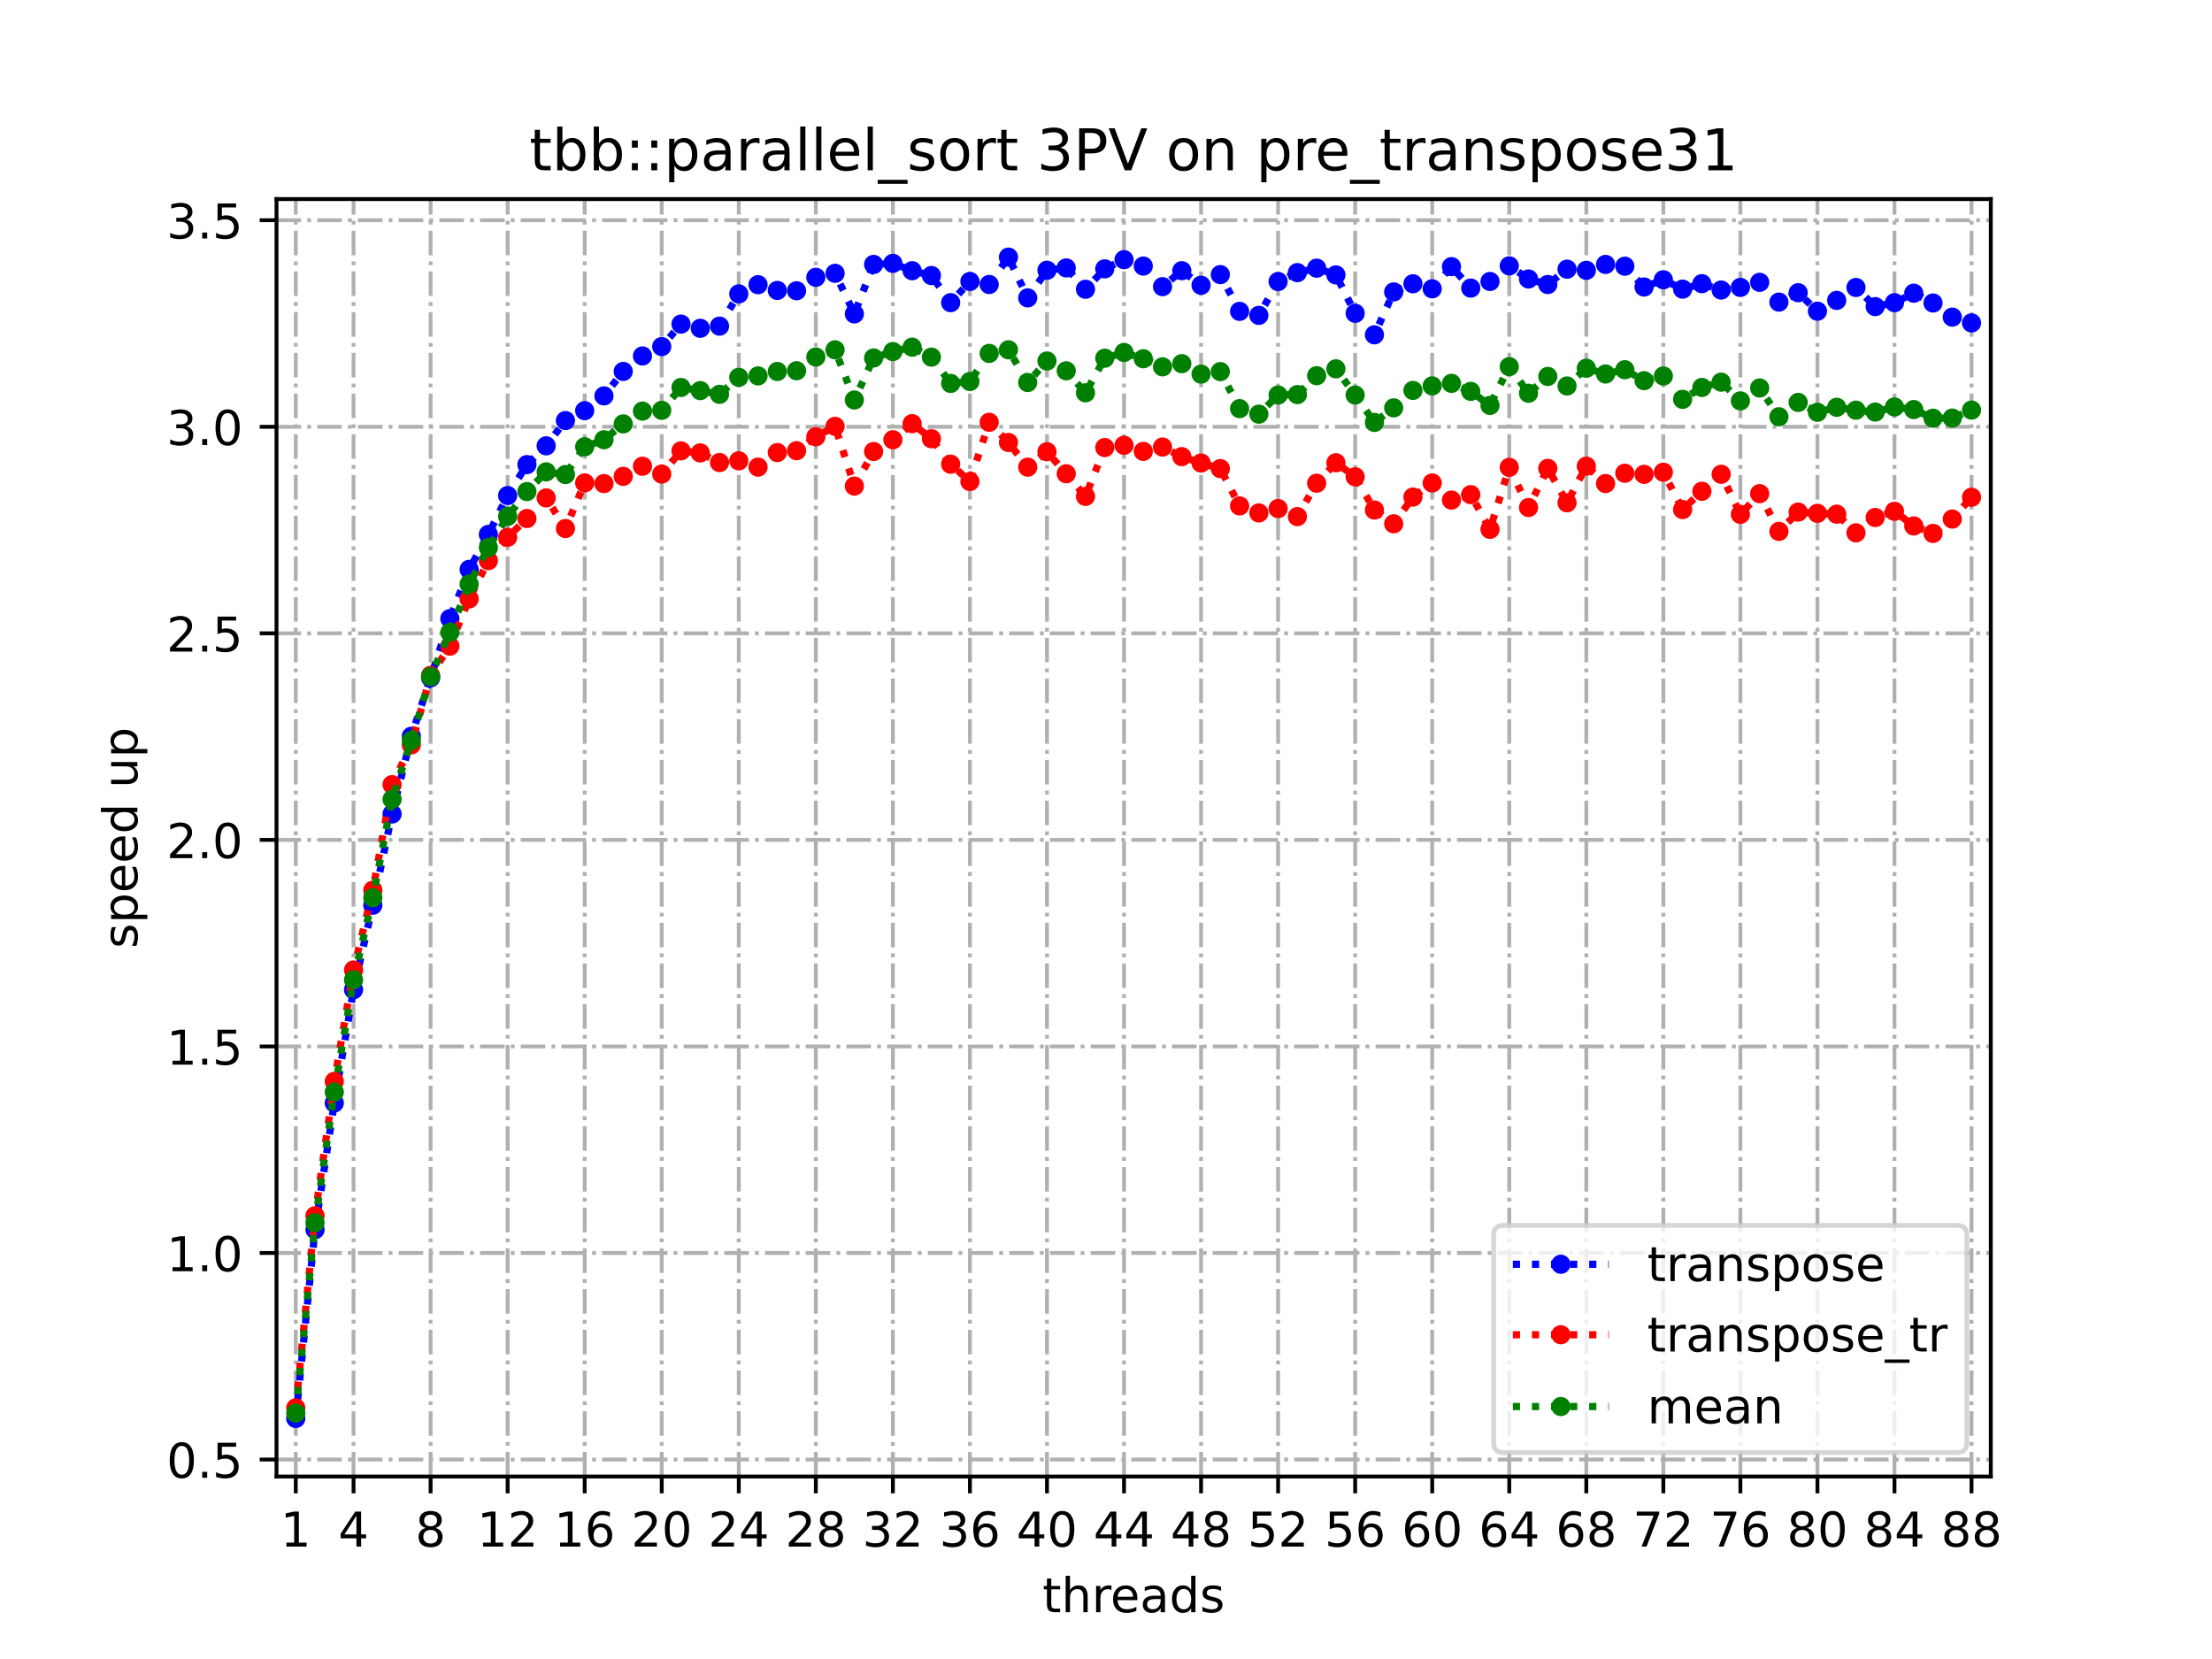 <?xml version="1.0" encoding="utf-8" standalone="no"?>
<!DOCTYPE svg PUBLIC "-//W3C//DTD SVG 1.1//EN"
  "http://www.w3.org/Graphics/SVG/1.1/DTD/svg11.dtd">
<!-- Created with matplotlib (https://matplotlib.org/) -->
<svg height="345.6pt" version="1.1" viewBox="0 0 460.8 345.6" width="460.8pt" xmlns="http://www.w3.org/2000/svg" xmlns:xlink="http://www.w3.org/1999/xlink">
 <defs>
  <style type="text/css">
*{stroke-linecap:butt;stroke-linejoin:round;}
  </style>
 </defs>
 <g id="figure_1">
  <g id="patch_1">
   <path d="M 0 345.6 
L 460.8 345.6 
L 460.8 0 
L 0 0 
z
" style="fill:#ffffff;"/>
  </g>
  <g id="axes_1">
   <g id="patch_2">
    <path d="M 57.6 307.584 
L 414.72 307.584 
L 414.72 41.472 
L 57.6 41.472 
z
" style="fill:#ffffff;"/>
   </g>
   <g id="matplotlib.axis_1">
    <g id="xtick_1">
     <g id="line2d_1">
      <path clip-path="url(#p59226b9f00)" d="M 61.613 307.584 
L 61.613 41.472 
" style="fill:none;stroke:#b0b0b0;stroke-dasharray:5.12,1.28,0.8,1.28;stroke-dashoffset:0;stroke-width:0.8;"/>
     </g>
     <g id="line2d_2">
      <defs>
       <path d="M 0 0 
L 0 3.5 
" id="m1bbbd6deac" style="stroke:#000000;stroke-width:0.8;"/>
      </defs>
      <g>
       <use style="stroke:#000000;stroke-width:0.8;" x="61.613" xlink:href="#m1bbbd6deac" y="307.584"/>
      </g>
     </g>
     <g id="text_1">
      <!-- 1 -->
      <defs>
       <path d="M 12.406 8.297 
L 28.516 8.297 
L 28.516 63.922 
L 10.984 60.406 
L 10.984 69.391 
L 28.422 72.906 
L 38.281 72.906 
L 38.281 8.297 
L 54.391 8.297 
L 54.391 0 
L 12.406 0 
z
" id="DejaVuSans-49"/>
      </defs>
      <g transform="translate(58.431 322.182)scale(0.1 -0.1)">
       <use xlink:href="#DejaVuSans-49"/>
      </g>
     </g>
    </g>
    <g id="xtick_2">
     <g id="line2d_3">
      <path clip-path="url(#p59226b9f00)" d="M 73.65 307.584 
L 73.65 41.472 
" style="fill:none;stroke:#b0b0b0;stroke-dasharray:5.12,1.28,0.8,1.28;stroke-dashoffset:0;stroke-width:0.8;"/>
     </g>
     <g id="line2d_4">
      <g>
       <use style="stroke:#000000;stroke-width:0.8;" x="73.65" xlink:href="#m1bbbd6deac" y="307.584"/>
      </g>
     </g>
     <g id="text_2">
      <!-- 4 -->
      <defs>
       <path d="M 37.797 64.312 
L 12.891 25.391 
L 37.797 25.391 
z
M 35.203 72.906 
L 47.609 72.906 
L 47.609 25.391 
L 58.016 25.391 
L 58.016 17.188 
L 47.609 17.188 
L 47.609 0 
L 37.797 0 
L 37.797 17.188 
L 4.891 17.188 
L 4.891 26.703 
z
" id="DejaVuSans-52"/>
      </defs>
      <g transform="translate(70.469 322.182)scale(0.1 -0.1)">
       <use xlink:href="#DejaVuSans-52"/>
      </g>
     </g>
    </g>
    <g id="xtick_3">
     <g id="line2d_5">
      <path clip-path="url(#p59226b9f00)" d="M 89.701 307.584 
L 89.701 41.472 
" style="fill:none;stroke:#b0b0b0;stroke-dasharray:5.12,1.28,0.8,1.28;stroke-dashoffset:0;stroke-width:0.8;"/>
     </g>
     <g id="line2d_6">
      <g>
       <use style="stroke:#000000;stroke-width:0.8;" x="89.701" xlink:href="#m1bbbd6deac" y="307.584"/>
      </g>
     </g>
     <g id="text_3">
      <!-- 8 -->
      <defs>
       <path d="M 31.781 34.625 
Q 24.75 34.625 20.719 30.859 
Q 16.703 27.094 16.703 20.516 
Q 16.703 13.922 20.719 10.156 
Q 24.75 6.391 31.781 6.391 
Q 38.812 6.391 42.859 10.172 
Q 46.922 13.969 46.922 20.516 
Q 46.922 27.094 42.891 30.859 
Q 38.875 34.625 31.781 34.625 
z
M 21.922 38.812 
Q 15.578 40.375 12.031 44.719 
Q 8.5 49.078 8.5 55.328 
Q 8.5 64.062 14.719 69.141 
Q 20.953 74.219 31.781 74.219 
Q 42.672 74.219 48.875 69.141 
Q 55.078 64.062 55.078 55.328 
Q 55.078 49.078 51.531 44.719 
Q 48 40.375 41.703 38.812 
Q 48.828 37.156 52.797 32.312 
Q 56.781 27.484 56.781 20.516 
Q 56.781 9.906 50.312 4.234 
Q 43.844 -1.422 31.781 -1.422 
Q 19.734 -1.422 13.25 4.234 
Q 6.781 9.906 6.781 20.516 
Q 6.781 27.484 10.781 32.312 
Q 14.797 37.156 21.922 38.812 
z
M 18.312 54.391 
Q 18.312 48.734 21.844 45.562 
Q 25.391 42.391 31.781 42.391 
Q 38.141 42.391 41.719 45.562 
Q 45.312 48.734 45.312 54.391 
Q 45.312 60.062 41.719 63.234 
Q 38.141 66.406 31.781 66.406 
Q 25.391 66.406 21.844 63.234 
Q 18.312 60.062 18.312 54.391 
z
" id="DejaVuSans-56"/>
      </defs>
      <g transform="translate(86.519 322.182)scale(0.1 -0.1)">
       <use xlink:href="#DejaVuSans-56"/>
      </g>
     </g>
    </g>
    <g id="xtick_4">
     <g id="line2d_7">
      <path clip-path="url(#p59226b9f00)" d="M 105.751 307.584 
L 105.751 41.472 
" style="fill:none;stroke:#b0b0b0;stroke-dasharray:5.12,1.28,0.8,1.28;stroke-dashoffset:0;stroke-width:0.8;"/>
     </g>
     <g id="line2d_8">
      <g>
       <use style="stroke:#000000;stroke-width:0.8;" x="105.751" xlink:href="#m1bbbd6deac" y="307.584"/>
      </g>
     </g>
     <g id="text_4">
      <!-- 12 -->
      <defs>
       <path d="M 19.188 8.297 
L 53.609 8.297 
L 53.609 0 
L 7.328 0 
L 7.328 8.297 
Q 12.938 14.109 22.625 23.891 
Q 32.328 33.688 34.812 36.531 
Q 39.547 41.844 41.422 45.531 
Q 43.312 49.219 43.312 52.781 
Q 43.312 58.594 39.234 62.25 
Q 35.156 65.922 28.609 65.922 
Q 23.969 65.922 18.812 64.312 
Q 13.672 62.703 7.812 59.422 
L 7.812 69.391 
Q 13.766 71.781 18.938 73 
Q 24.125 74.219 28.422 74.219 
Q 39.75 74.219 46.484 68.547 
Q 53.219 62.891 53.219 53.422 
Q 53.219 48.922 51.531 44.891 
Q 49.859 40.875 45.406 35.406 
Q 44.188 33.984 37.641 27.219 
Q 31.109 20.453 19.188 8.297 
z
" id="DejaVuSans-50"/>
      </defs>
      <g transform="translate(99.389 322.182)scale(0.1 -0.1)">
       <use xlink:href="#DejaVuSans-49"/>
       <use x="63.623" xlink:href="#DejaVuSans-50"/>
      </g>
     </g>
    </g>
    <g id="xtick_5">
     <g id="line2d_9">
      <path clip-path="url(#p59226b9f00)" d="M 121.801 307.584 
L 121.801 41.472 
" style="fill:none;stroke:#b0b0b0;stroke-dasharray:5.12,1.28,0.8,1.28;stroke-dashoffset:0;stroke-width:0.8;"/>
     </g>
     <g id="line2d_10">
      <g>
       <use style="stroke:#000000;stroke-width:0.8;" x="121.801" xlink:href="#m1bbbd6deac" y="307.584"/>
      </g>
     </g>
     <g id="text_5">
      <!-- 16 -->
      <defs>
       <path d="M 33.016 40.375 
Q 26.375 40.375 22.484 35.828 
Q 18.609 31.297 18.609 23.391 
Q 18.609 15.531 22.484 10.953 
Q 26.375 6.391 33.016 6.391 
Q 39.656 6.391 43.531 10.953 
Q 47.406 15.531 47.406 23.391 
Q 47.406 31.297 43.531 35.828 
Q 39.656 40.375 33.016 40.375 
z
M 52.594 71.297 
L 52.594 62.312 
Q 48.875 64.062 45.094 64.984 
Q 41.312 65.922 37.594 65.922 
Q 27.828 65.922 22.672 59.328 
Q 17.531 52.734 16.797 39.406 
Q 19.672 43.656 24.016 45.922 
Q 28.375 48.188 33.594 48.188 
Q 44.578 48.188 50.953 41.516 
Q 57.328 34.859 57.328 23.391 
Q 57.328 12.156 50.688 5.359 
Q 44.047 -1.422 33.016 -1.422 
Q 20.359 -1.422 13.672 8.266 
Q 6.984 17.969 6.984 36.375 
Q 6.984 53.656 15.188 63.938 
Q 23.391 74.219 37.203 74.219 
Q 40.922 74.219 44.703 73.484 
Q 48.484 72.75 52.594 71.297 
z
" id="DejaVuSans-54"/>
      </defs>
      <g transform="translate(115.439 322.182)scale(0.1 -0.1)">
       <use xlink:href="#DejaVuSans-49"/>
       <use x="63.623" xlink:href="#DejaVuSans-54"/>
      </g>
     </g>
    </g>
    <g id="xtick_6">
     <g id="line2d_11">
      <path clip-path="url(#p59226b9f00)" d="M 137.852 307.584 
L 137.852 41.472 
" style="fill:none;stroke:#b0b0b0;stroke-dasharray:5.12,1.28,0.8,1.28;stroke-dashoffset:0;stroke-width:0.8;"/>
     </g>
     <g id="line2d_12">
      <g>
       <use style="stroke:#000000;stroke-width:0.8;" x="137.852" xlink:href="#m1bbbd6deac" y="307.584"/>
      </g>
     </g>
     <g id="text_6">
      <!-- 20 -->
      <defs>
       <path d="M 31.781 66.406 
Q 24.172 66.406 20.328 58.906 
Q 16.5 51.422 16.5 36.375 
Q 16.5 21.391 20.328 13.891 
Q 24.172 6.391 31.781 6.391 
Q 39.453 6.391 43.281 13.891 
Q 47.125 21.391 47.125 36.375 
Q 47.125 51.422 43.281 58.906 
Q 39.453 66.406 31.781 66.406 
z
M 31.781 74.219 
Q 44.047 74.219 50.516 64.516 
Q 56.984 54.828 56.984 36.375 
Q 56.984 17.969 50.516 8.266 
Q 44.047 -1.422 31.781 -1.422 
Q 19.531 -1.422 13.062 8.266 
Q 6.594 17.969 6.594 36.375 
Q 6.594 54.828 13.062 64.516 
Q 19.531 74.219 31.781 74.219 
z
" id="DejaVuSans-48"/>
      </defs>
      <g transform="translate(131.489 322.182)scale(0.1 -0.1)">
       <use xlink:href="#DejaVuSans-50"/>
       <use x="63.623" xlink:href="#DejaVuSans-48"/>
      </g>
     </g>
    </g>
    <g id="xtick_7">
     <g id="line2d_13">
      <path clip-path="url(#p59226b9f00)" d="M 153.902 307.584 
L 153.902 41.472 
" style="fill:none;stroke:#b0b0b0;stroke-dasharray:5.12,1.28,0.8,1.28;stroke-dashoffset:0;stroke-width:0.8;"/>
     </g>
     <g id="line2d_14">
      <g>
       <use style="stroke:#000000;stroke-width:0.8;" x="153.902" xlink:href="#m1bbbd6deac" y="307.584"/>
      </g>
     </g>
     <g id="text_7">
      <!-- 24 -->
      <g transform="translate(147.54 322.182)scale(0.1 -0.1)">
       <use xlink:href="#DejaVuSans-50"/>
       <use x="63.623" xlink:href="#DejaVuSans-52"/>
      </g>
     </g>
    </g>
    <g id="xtick_8">
     <g id="line2d_15">
      <path clip-path="url(#p59226b9f00)" d="M 169.952 307.584 
L 169.952 41.472 
" style="fill:none;stroke:#b0b0b0;stroke-dasharray:5.12,1.28,0.8,1.28;stroke-dashoffset:0;stroke-width:0.8;"/>
     </g>
     <g id="line2d_16">
      <g>
       <use style="stroke:#000000;stroke-width:0.8;" x="169.952" xlink:href="#m1bbbd6deac" y="307.584"/>
      </g>
     </g>
     <g id="text_8">
      <!-- 28 -->
      <g transform="translate(163.59 322.182)scale(0.1 -0.1)">
       <use xlink:href="#DejaVuSans-50"/>
       <use x="63.623" xlink:href="#DejaVuSans-56"/>
      </g>
     </g>
    </g>
    <g id="xtick_9">
     <g id="line2d_17">
      <path clip-path="url(#p59226b9f00)" d="M 186.003 307.584 
L 186.003 41.472 
" style="fill:none;stroke:#b0b0b0;stroke-dasharray:5.12,1.28,0.8,1.28;stroke-dashoffset:0;stroke-width:0.8;"/>
     </g>
     <g id="line2d_18">
      <g>
       <use style="stroke:#000000;stroke-width:0.8;" x="186.003" xlink:href="#m1bbbd6deac" y="307.584"/>
      </g>
     </g>
     <g id="text_9">
      <!-- 32 -->
      <defs>
       <path d="M 40.578 39.312 
Q 47.656 37.797 51.625 33 
Q 55.609 28.219 55.609 21.188 
Q 55.609 10.406 48.188 4.484 
Q 40.766 -1.422 27.094 -1.422 
Q 22.516 -1.422 17.656 -0.516 
Q 12.797 0.391 7.625 2.203 
L 7.625 11.719 
Q 11.719 9.328 16.594 8.109 
Q 21.484 6.891 26.812 6.891 
Q 36.078 6.891 40.938 10.547 
Q 45.797 14.203 45.797 21.188 
Q 45.797 27.641 41.281 31.266 
Q 36.766 34.906 28.719 34.906 
L 20.219 34.906 
L 20.219 43.016 
L 29.109 43.016 
Q 36.375 43.016 40.234 45.922 
Q 44.094 48.828 44.094 54.297 
Q 44.094 59.906 40.109 62.906 
Q 36.141 65.922 28.719 65.922 
Q 24.656 65.922 20.016 65.031 
Q 15.375 64.156 9.812 62.312 
L 9.812 71.094 
Q 15.438 72.656 20.344 73.438 
Q 25.25 74.219 29.594 74.219 
Q 40.828 74.219 47.359 69.109 
Q 53.906 64.016 53.906 55.328 
Q 53.906 49.266 50.438 45.094 
Q 46.969 40.922 40.578 39.312 
z
" id="DejaVuSans-51"/>
      </defs>
      <g transform="translate(179.64 322.182)scale(0.1 -0.1)">
       <use xlink:href="#DejaVuSans-51"/>
       <use x="63.623" xlink:href="#DejaVuSans-50"/>
      </g>
     </g>
    </g>
    <g id="xtick_10">
     <g id="line2d_19">
      <path clip-path="url(#p59226b9f00)" d="M 202.053 307.584 
L 202.053 41.472 
" style="fill:none;stroke:#b0b0b0;stroke-dasharray:5.12,1.28,0.8,1.28;stroke-dashoffset:0;stroke-width:0.8;"/>
     </g>
     <g id="line2d_20">
      <g>
       <use style="stroke:#000000;stroke-width:0.8;" x="202.053" xlink:href="#m1bbbd6deac" y="307.584"/>
      </g>
     </g>
     <g id="text_10">
      <!-- 36 -->
      <g transform="translate(195.691 322.182)scale(0.1 -0.1)">
       <use xlink:href="#DejaVuSans-51"/>
       <use x="63.623" xlink:href="#DejaVuSans-54"/>
      </g>
     </g>
    </g>
    <g id="xtick_11">
     <g id="line2d_21">
      <path clip-path="url(#p59226b9f00)" d="M 218.103 307.584 
L 218.103 41.472 
" style="fill:none;stroke:#b0b0b0;stroke-dasharray:5.12,1.28,0.8,1.28;stroke-dashoffset:0;stroke-width:0.8;"/>
     </g>
     <g id="line2d_22">
      <g>
       <use style="stroke:#000000;stroke-width:0.8;" x="218.103" xlink:href="#m1bbbd6deac" y="307.584"/>
      </g>
     </g>
     <g id="text_11">
      <!-- 40 -->
      <g transform="translate(211.741 322.182)scale(0.1 -0.1)">
       <use xlink:href="#DejaVuSans-52"/>
       <use x="63.623" xlink:href="#DejaVuSans-48"/>
      </g>
     </g>
    </g>
    <g id="xtick_12">
     <g id="line2d_23">
      <path clip-path="url(#p59226b9f00)" d="M 234.154 307.584 
L 234.154 41.472 
" style="fill:none;stroke:#b0b0b0;stroke-dasharray:5.12,1.28,0.8,1.28;stroke-dashoffset:0;stroke-width:0.8;"/>
     </g>
     <g id="line2d_24">
      <g>
       <use style="stroke:#000000;stroke-width:0.8;" x="234.154" xlink:href="#m1bbbd6deac" y="307.584"/>
      </g>
     </g>
     <g id="text_12">
      <!-- 44 -->
      <g transform="translate(227.791 322.182)scale(0.1 -0.1)">
       <use xlink:href="#DejaVuSans-52"/>
       <use x="63.623" xlink:href="#DejaVuSans-52"/>
      </g>
     </g>
    </g>
    <g id="xtick_13">
     <g id="line2d_25">
      <path clip-path="url(#p59226b9f00)" d="M 250.204 307.584 
L 250.204 41.472 
" style="fill:none;stroke:#b0b0b0;stroke-dasharray:5.12,1.28,0.8,1.28;stroke-dashoffset:0;stroke-width:0.8;"/>
     </g>
     <g id="line2d_26">
      <g>
       <use style="stroke:#000000;stroke-width:0.8;" x="250.204" xlink:href="#m1bbbd6deac" y="307.584"/>
      </g>
     </g>
     <g id="text_13">
      <!-- 48 -->
      <g transform="translate(243.842 322.182)scale(0.1 -0.1)">
       <use xlink:href="#DejaVuSans-52"/>
       <use x="63.623" xlink:href="#DejaVuSans-56"/>
      </g>
     </g>
    </g>
    <g id="xtick_14">
     <g id="line2d_27">
      <path clip-path="url(#p59226b9f00)" d="M 266.254 307.584 
L 266.254 41.472 
" style="fill:none;stroke:#b0b0b0;stroke-dasharray:5.12,1.28,0.8,1.28;stroke-dashoffset:0;stroke-width:0.8;"/>
     </g>
     <g id="line2d_28">
      <g>
       <use style="stroke:#000000;stroke-width:0.8;" x="266.254" xlink:href="#m1bbbd6deac" y="307.584"/>
      </g>
     </g>
     <g id="text_14">
      <!-- 52 -->
      <defs>
       <path d="M 10.797 72.906 
L 49.516 72.906 
L 49.516 64.594 
L 19.828 64.594 
L 19.828 46.734 
Q 21.969 47.469 24.109 47.828 
Q 26.266 48.188 28.422 48.188 
Q 40.625 48.188 47.75 41.5 
Q 54.891 34.812 54.891 23.391 
Q 54.891 11.625 47.562 5.094 
Q 40.234 -1.422 26.906 -1.422 
Q 22.312 -1.422 17.547 -0.641 
Q 12.797 0.141 7.719 1.703 
L 7.719 11.625 
Q 12.109 9.234 16.797 8.062 
Q 21.484 6.891 26.703 6.891 
Q 35.156 6.891 40.078 11.328 
Q 45.016 15.766 45.016 23.391 
Q 45.016 31 40.078 35.438 
Q 35.156 39.891 26.703 39.891 
Q 22.75 39.891 18.812 39.016 
Q 14.891 38.141 10.797 36.281 
z
" id="DejaVuSans-53"/>
      </defs>
      <g transform="translate(259.892 322.182)scale(0.1 -0.1)">
       <use xlink:href="#DejaVuSans-53"/>
       <use x="63.623" xlink:href="#DejaVuSans-50"/>
      </g>
     </g>
    </g>
    <g id="xtick_15">
     <g id="line2d_29">
      <path clip-path="url(#p59226b9f00)" d="M 282.305 307.584 
L 282.305 41.472 
" style="fill:none;stroke:#b0b0b0;stroke-dasharray:5.12,1.28,0.8,1.28;stroke-dashoffset:0;stroke-width:0.8;"/>
     </g>
     <g id="line2d_30">
      <g>
       <use style="stroke:#000000;stroke-width:0.8;" x="282.305" xlink:href="#m1bbbd6deac" y="307.584"/>
      </g>
     </g>
     <g id="text_15">
      <!-- 56 -->
      <g transform="translate(275.942 322.182)scale(0.1 -0.1)">
       <use xlink:href="#DejaVuSans-53"/>
       <use x="63.623" xlink:href="#DejaVuSans-54"/>
      </g>
     </g>
    </g>
    <g id="xtick_16">
     <g id="line2d_31">
      <path clip-path="url(#p59226b9f00)" d="M 298.355 307.584 
L 298.355 41.472 
" style="fill:none;stroke:#b0b0b0;stroke-dasharray:5.12,1.28,0.8,1.28;stroke-dashoffset:0;stroke-width:0.8;"/>
     </g>
     <g id="line2d_32">
      <g>
       <use style="stroke:#000000;stroke-width:0.8;" x="298.355" xlink:href="#m1bbbd6deac" y="307.584"/>
      </g>
     </g>
     <g id="text_16">
      <!-- 60 -->
      <g transform="translate(291.993 322.182)scale(0.1 -0.1)">
       <use xlink:href="#DejaVuSans-54"/>
       <use x="63.623" xlink:href="#DejaVuSans-48"/>
      </g>
     </g>
    </g>
    <g id="xtick_17">
     <g id="line2d_33">
      <path clip-path="url(#p59226b9f00)" d="M 314.405 307.584 
L 314.405 41.472 
" style="fill:none;stroke:#b0b0b0;stroke-dasharray:5.12,1.28,0.8,1.28;stroke-dashoffset:0;stroke-width:0.8;"/>
     </g>
     <g id="line2d_34">
      <g>
       <use style="stroke:#000000;stroke-width:0.8;" x="314.405" xlink:href="#m1bbbd6deac" y="307.584"/>
      </g>
     </g>
     <g id="text_17">
      <!-- 64 -->
      <g transform="translate(308.043 322.182)scale(0.1 -0.1)">
       <use xlink:href="#DejaVuSans-54"/>
       <use x="63.623" xlink:href="#DejaVuSans-52"/>
      </g>
     </g>
    </g>
    <g id="xtick_18">
     <g id="line2d_35">
      <path clip-path="url(#p59226b9f00)" d="M 330.456 307.584 
L 330.456 41.472 
" style="fill:none;stroke:#b0b0b0;stroke-dasharray:5.12,1.28,0.8,1.28;stroke-dashoffset:0;stroke-width:0.8;"/>
     </g>
     <g id="line2d_36">
      <g>
       <use style="stroke:#000000;stroke-width:0.8;" x="330.456" xlink:href="#m1bbbd6deac" y="307.584"/>
      </g>
     </g>
     <g id="text_18">
      <!-- 68 -->
      <g transform="translate(324.093 322.182)scale(0.1 -0.1)">
       <use xlink:href="#DejaVuSans-54"/>
       <use x="63.623" xlink:href="#DejaVuSans-56"/>
      </g>
     </g>
    </g>
    <g id="xtick_19">
     <g id="line2d_37">
      <path clip-path="url(#p59226b9f00)" d="M 346.506 307.584 
L 346.506 41.472 
" style="fill:none;stroke:#b0b0b0;stroke-dasharray:5.12,1.28,0.8,1.28;stroke-dashoffset:0;stroke-width:0.8;"/>
     </g>
     <g id="line2d_38">
      <g>
       <use style="stroke:#000000;stroke-width:0.8;" x="346.506" xlink:href="#m1bbbd6deac" y="307.584"/>
      </g>
     </g>
     <g id="text_19">
      <!-- 72 -->
      <defs>
       <path d="M 8.203 72.906 
L 55.078 72.906 
L 55.078 68.703 
L 28.609 0 
L 18.312 0 
L 43.219 64.594 
L 8.203 64.594 
z
" id="DejaVuSans-55"/>
      </defs>
      <g transform="translate(340.144 322.182)scale(0.1 -0.1)">
       <use xlink:href="#DejaVuSans-55"/>
       <use x="63.623" xlink:href="#DejaVuSans-50"/>
      </g>
     </g>
    </g>
    <g id="xtick_20">
     <g id="line2d_39">
      <path clip-path="url(#p59226b9f00)" d="M 362.556 307.584 
L 362.556 41.472 
" style="fill:none;stroke:#b0b0b0;stroke-dasharray:5.12,1.28,0.8,1.28;stroke-dashoffset:0;stroke-width:0.8;"/>
     </g>
     <g id="line2d_40">
      <g>
       <use style="stroke:#000000;stroke-width:0.8;" x="362.556" xlink:href="#m1bbbd6deac" y="307.584"/>
      </g>
     </g>
     <g id="text_20">
      <!-- 76 -->
      <g transform="translate(356.194 322.182)scale(0.1 -0.1)">
       <use xlink:href="#DejaVuSans-55"/>
       <use x="63.623" xlink:href="#DejaVuSans-54"/>
      </g>
     </g>
    </g>
    <g id="xtick_21">
     <g id="line2d_41">
      <path clip-path="url(#p59226b9f00)" d="M 378.607 307.584 
L 378.607 41.472 
" style="fill:none;stroke:#b0b0b0;stroke-dasharray:5.12,1.28,0.8,1.28;stroke-dashoffset:0;stroke-width:0.8;"/>
     </g>
     <g id="line2d_42">
      <g>
       <use style="stroke:#000000;stroke-width:0.8;" x="378.607" xlink:href="#m1bbbd6deac" y="307.584"/>
      </g>
     </g>
     <g id="text_21">
      <!-- 80 -->
      <g transform="translate(372.244 322.182)scale(0.1 -0.1)">
       <use xlink:href="#DejaVuSans-56"/>
       <use x="63.623" xlink:href="#DejaVuSans-48"/>
      </g>
     </g>
    </g>
    <g id="xtick_22">
     <g id="line2d_43">
      <path clip-path="url(#p59226b9f00)" d="M 394.657 307.584 
L 394.657 41.472 
" style="fill:none;stroke:#b0b0b0;stroke-dasharray:5.12,1.28,0.8,1.28;stroke-dashoffset:0;stroke-width:0.8;"/>
     </g>
     <g id="line2d_44">
      <g>
       <use style="stroke:#000000;stroke-width:0.8;" x="394.657" xlink:href="#m1bbbd6deac" y="307.584"/>
      </g>
     </g>
     <g id="text_22">
      <!-- 84 -->
      <g transform="translate(388.295 322.182)scale(0.1 -0.1)">
       <use xlink:href="#DejaVuSans-56"/>
       <use x="63.623" xlink:href="#DejaVuSans-52"/>
      </g>
     </g>
    </g>
    <g id="xtick_23">
     <g id="line2d_45">
      <path clip-path="url(#p59226b9f00)" d="M 410.707 307.584 
L 410.707 41.472 
" style="fill:none;stroke:#b0b0b0;stroke-dasharray:5.12,1.28,0.8,1.28;stroke-dashoffset:0;stroke-width:0.8;"/>
     </g>
     <g id="line2d_46">
      <g>
       <use style="stroke:#000000;stroke-width:0.8;" x="410.707" xlink:href="#m1bbbd6deac" y="307.584"/>
      </g>
     </g>
     <g id="text_23">
      <!-- 88 -->
      <g transform="translate(404.345 322.182)scale(0.1 -0.1)">
       <use xlink:href="#DejaVuSans-56"/>
       <use x="63.623" xlink:href="#DejaVuSans-56"/>
      </g>
     </g>
    </g>
    <g id="text_24">
     <!-- threads -->
     <defs>
      <path d="M 18.312 70.219 
L 18.312 54.688 
L 36.812 54.688 
L 36.812 47.703 
L 18.312 47.703 
L 18.312 18.016 
Q 18.312 11.328 20.141 9.422 
Q 21.969 7.516 27.594 7.516 
L 36.812 7.516 
L 36.812 0 
L 27.594 0 
Q 17.188 0 13.234 3.875 
Q 9.281 7.766 9.281 18.016 
L 9.281 47.703 
L 2.688 47.703 
L 2.688 54.688 
L 9.281 54.688 
L 9.281 70.219 
z
" id="DejaVuSans-116"/>
      <path d="M 54.891 33.016 
L 54.891 0 
L 45.906 0 
L 45.906 32.719 
Q 45.906 40.484 42.875 44.328 
Q 39.844 48.188 33.797 48.188 
Q 26.516 48.188 22.312 43.547 
Q 18.109 38.922 18.109 30.906 
L 18.109 0 
L 9.078 0 
L 9.078 75.984 
L 18.109 75.984 
L 18.109 46.188 
Q 21.344 51.125 25.703 53.562 
Q 30.078 56 35.797 56 
Q 45.219 56 50.047 50.172 
Q 54.891 44.344 54.891 33.016 
z
" id="DejaVuSans-104"/>
      <path d="M 41.109 46.297 
Q 39.594 47.172 37.812 47.578 
Q 36.031 48 33.891 48 
Q 26.266 48 22.188 43.047 
Q 18.109 38.094 18.109 28.812 
L 18.109 0 
L 9.078 0 
L 9.078 54.688 
L 18.109 54.688 
L 18.109 46.188 
Q 20.953 51.172 25.484 53.578 
Q 30.031 56 36.531 56 
Q 37.453 56 38.578 55.875 
Q 39.703 55.766 41.062 55.516 
z
" id="DejaVuSans-114"/>
      <path d="M 56.203 29.594 
L 56.203 25.203 
L 14.891 25.203 
Q 15.484 15.922 20.484 11.062 
Q 25.484 6.203 34.422 6.203 
Q 39.594 6.203 44.453 7.469 
Q 49.312 8.734 54.109 11.281 
L 54.109 2.781 
Q 49.266 0.734 44.188 -0.344 
Q 39.109 -1.422 33.891 -1.422 
Q 20.797 -1.422 13.156 6.188 
Q 5.516 13.812 5.516 26.812 
Q 5.516 40.234 12.766 48.109 
Q 20.016 56 32.328 56 
Q 43.359 56 49.781 48.891 
Q 56.203 41.797 56.203 29.594 
z
M 47.219 32.234 
Q 47.125 39.594 43.094 43.984 
Q 39.062 48.391 32.422 48.391 
Q 24.906 48.391 20.391 44.141 
Q 15.875 39.891 15.188 32.172 
z
" id="DejaVuSans-101"/>
      <path d="M 34.281 27.484 
Q 23.391 27.484 19.188 25 
Q 14.984 22.516 14.984 16.5 
Q 14.984 11.719 18.141 8.906 
Q 21.297 6.109 26.703 6.109 
Q 34.188 6.109 38.703 11.406 
Q 43.219 16.703 43.219 25.484 
L 43.219 27.484 
z
M 52.203 31.203 
L 52.203 0 
L 43.219 0 
L 43.219 8.297 
Q 40.141 3.328 35.547 0.953 
Q 30.953 -1.422 24.312 -1.422 
Q 15.922 -1.422 10.953 3.297 
Q 6 8.016 6 15.922 
Q 6 25.141 12.172 29.828 
Q 18.359 34.516 30.609 34.516 
L 43.219 34.516 
L 43.219 35.406 
Q 43.219 41.609 39.141 45 
Q 35.062 48.391 27.688 48.391 
Q 23 48.391 18.547 47.266 
Q 14.109 46.141 10.016 43.891 
L 10.016 52.203 
Q 14.938 54.109 19.578 55.047 
Q 24.219 56 28.609 56 
Q 40.484 56 46.344 49.844 
Q 52.203 43.703 52.203 31.203 
z
" id="DejaVuSans-97"/>
      <path d="M 45.406 46.391 
L 45.406 75.984 
L 54.391 75.984 
L 54.391 0 
L 45.406 0 
L 45.406 8.203 
Q 42.578 3.328 38.25 0.953 
Q 33.938 -1.422 27.875 -1.422 
Q 17.969 -1.422 11.734 6.484 
Q 5.516 14.406 5.516 27.297 
Q 5.516 40.188 11.734 48.094 
Q 17.969 56 27.875 56 
Q 33.938 56 38.25 53.625 
Q 42.578 51.266 45.406 46.391 
z
M 14.797 27.297 
Q 14.797 17.391 18.875 11.75 
Q 22.953 6.109 30.078 6.109 
Q 37.203 6.109 41.297 11.75 
Q 45.406 17.391 45.406 27.297 
Q 45.406 37.203 41.297 42.844 
Q 37.203 48.484 30.078 48.484 
Q 22.953 48.484 18.875 42.844 
Q 14.797 37.203 14.797 27.297 
z
" id="DejaVuSans-100"/>
      <path d="M 44.281 53.078 
L 44.281 44.578 
Q 40.484 46.531 36.375 47.5 
Q 32.281 48.484 27.875 48.484 
Q 21.188 48.484 17.844 46.438 
Q 14.5 44.391 14.5 40.281 
Q 14.5 37.156 16.891 35.375 
Q 19.281 33.594 26.516 31.984 
L 29.594 31.297 
Q 39.156 29.25 43.188 25.516 
Q 47.219 21.781 47.219 15.094 
Q 47.219 7.469 41.188 3.016 
Q 35.156 -1.422 24.609 -1.422 
Q 20.219 -1.422 15.453 -0.562 
Q 10.688 0.297 5.422 2 
L 5.422 11.281 
Q 10.406 8.688 15.234 7.391 
Q 20.062 6.109 24.812 6.109 
Q 31.156 6.109 34.562 8.281 
Q 37.984 10.453 37.984 14.406 
Q 37.984 18.062 35.516 20.016 
Q 33.062 21.969 24.703 23.781 
L 21.578 24.516 
Q 13.234 26.266 9.516 29.906 
Q 5.812 33.547 5.812 39.891 
Q 5.812 47.609 11.281 51.797 
Q 16.75 56 26.812 56 
Q 31.781 56 36.172 55.266 
Q 40.578 54.547 44.281 53.078 
z
" id="DejaVuSans-115"/>
     </defs>
     <g transform="translate(217.169 335.861)scale(0.1 -0.1)">
      <use xlink:href="#DejaVuSans-116"/>
      <use x="39.209" xlink:href="#DejaVuSans-104"/>
      <use x="102.588" xlink:href="#DejaVuSans-114"/>
      <use x="141.451" xlink:href="#DejaVuSans-101"/>
      <use x="202.975" xlink:href="#DejaVuSans-97"/>
      <use x="264.254" xlink:href="#DejaVuSans-100"/>
      <use x="327.73" xlink:href="#DejaVuSans-115"/>
     </g>
    </g>
   </g>
   <g id="matplotlib.axis_2">
    <g id="ytick_1">
     <g id="line2d_47">
      <path clip-path="url(#p59226b9f00)" d="M 57.6 304.047 
L 414.72 304.047 
" style="fill:none;stroke:#b0b0b0;stroke-dasharray:5.12,1.28,0.8,1.28;stroke-dashoffset:0;stroke-width:0.8;"/>
     </g>
     <g id="line2d_48">
      <defs>
       <path d="M 0 0 
L -3.5 0 
" id="m9c7bb63d66" style="stroke:#000000;stroke-width:0.8;"/>
      </defs>
      <g>
       <use style="stroke:#000000;stroke-width:0.8;" x="57.6" xlink:href="#m9c7bb63d66" y="304.047"/>
      </g>
     </g>
     <g id="text_25">
      <!-- 0.5 -->
      <defs>
       <path d="M 10.688 12.406 
L 21 12.406 
L 21 0 
L 10.688 0 
z
" id="DejaVuSans-46"/>
      </defs>
      <g transform="translate(34.697 307.846)scale(0.1 -0.1)">
       <use xlink:href="#DejaVuSans-48"/>
       <use x="63.623" xlink:href="#DejaVuSans-46"/>
       <use x="95.41" xlink:href="#DejaVuSans-53"/>
      </g>
     </g>
    </g>
    <g id="ytick_2">
     <g id="line2d_49">
      <path clip-path="url(#p59226b9f00)" d="M 57.6 261.019 
L 414.72 261.019 
" style="fill:none;stroke:#b0b0b0;stroke-dasharray:5.12,1.28,0.8,1.28;stroke-dashoffset:0;stroke-width:0.8;"/>
     </g>
     <g id="line2d_50">
      <g>
       <use style="stroke:#000000;stroke-width:0.8;" x="57.6" xlink:href="#m9c7bb63d66" y="261.019"/>
      </g>
     </g>
     <g id="text_26">
      <!-- 1.0 -->
      <g transform="translate(34.697 264.818)scale(0.1 -0.1)">
       <use xlink:href="#DejaVuSans-49"/>
       <use x="63.623" xlink:href="#DejaVuSans-46"/>
       <use x="95.41" xlink:href="#DejaVuSans-48"/>
      </g>
     </g>
    </g>
    <g id="ytick_3">
     <g id="line2d_51">
      <path clip-path="url(#p59226b9f00)" d="M 57.6 217.99 
L 414.72 217.99 
" style="fill:none;stroke:#b0b0b0;stroke-dasharray:5.12,1.28,0.8,1.28;stroke-dashoffset:0;stroke-width:0.8;"/>
     </g>
     <g id="line2d_52">
      <g>
       <use style="stroke:#000000;stroke-width:0.8;" x="57.6" xlink:href="#m9c7bb63d66" y="217.99"/>
      </g>
     </g>
     <g id="text_27">
      <!-- 1.5 -->
      <g transform="translate(34.697 221.789)scale(0.1 -0.1)">
       <use xlink:href="#DejaVuSans-49"/>
       <use x="63.623" xlink:href="#DejaVuSans-46"/>
       <use x="95.41" xlink:href="#DejaVuSans-53"/>
      </g>
     </g>
    </g>
    <g id="ytick_4">
     <g id="line2d_53">
      <path clip-path="url(#p59226b9f00)" d="M 57.6 174.962 
L 414.72 174.962 
" style="fill:none;stroke:#b0b0b0;stroke-dasharray:5.12,1.28,0.8,1.28;stroke-dashoffset:0;stroke-width:0.8;"/>
     </g>
     <g id="line2d_54">
      <g>
       <use style="stroke:#000000;stroke-width:0.8;" x="57.6" xlink:href="#m9c7bb63d66" y="174.962"/>
      </g>
     </g>
     <g id="text_28">
      <!-- 2.0 -->
      <g transform="translate(34.697 178.761)scale(0.1 -0.1)">
       <use xlink:href="#DejaVuSans-50"/>
       <use x="63.623" xlink:href="#DejaVuSans-46"/>
       <use x="95.41" xlink:href="#DejaVuSans-48"/>
      </g>
     </g>
    </g>
    <g id="ytick_5">
     <g id="line2d_55">
      <path clip-path="url(#p59226b9f00)" d="M 57.6 131.934 
L 414.72 131.934 
" style="fill:none;stroke:#b0b0b0;stroke-dasharray:5.12,1.28,0.8,1.28;stroke-dashoffset:0;stroke-width:0.8;"/>
     </g>
     <g id="line2d_56">
      <g>
       <use style="stroke:#000000;stroke-width:0.8;" x="57.6" xlink:href="#m9c7bb63d66" y="131.934"/>
      </g>
     </g>
     <g id="text_29">
      <!-- 2.5 -->
      <g transform="translate(34.697 135.733)scale(0.1 -0.1)">
       <use xlink:href="#DejaVuSans-50"/>
       <use x="63.623" xlink:href="#DejaVuSans-46"/>
       <use x="95.41" xlink:href="#DejaVuSans-53"/>
      </g>
     </g>
    </g>
    <g id="ytick_6">
     <g id="line2d_57">
      <path clip-path="url(#p59226b9f00)" d="M 57.6 88.906 
L 414.72 88.906 
" style="fill:none;stroke:#b0b0b0;stroke-dasharray:5.12,1.28,0.8,1.28;stroke-dashoffset:0;stroke-width:0.8;"/>
     </g>
     <g id="line2d_58">
      <g>
       <use style="stroke:#000000;stroke-width:0.8;" x="57.6" xlink:href="#m9c7bb63d66" y="88.906"/>
      </g>
     </g>
     <g id="text_30">
      <!-- 3.0 -->
      <g transform="translate(34.697 92.705)scale(0.1 -0.1)">
       <use xlink:href="#DejaVuSans-51"/>
       <use x="63.623" xlink:href="#DejaVuSans-46"/>
       <use x="95.41" xlink:href="#DejaVuSans-48"/>
      </g>
     </g>
    </g>
    <g id="ytick_7">
     <g id="line2d_59">
      <path clip-path="url(#p59226b9f00)" d="M 57.6 45.877 
L 414.72 45.877 
" style="fill:none;stroke:#b0b0b0;stroke-dasharray:5.12,1.28,0.8,1.28;stroke-dashoffset:0;stroke-width:0.8;"/>
     </g>
     <g id="line2d_60">
      <g>
       <use style="stroke:#000000;stroke-width:0.8;" x="57.6" xlink:href="#m9c7bb63d66" y="45.877"/>
      </g>
     </g>
     <g id="text_31">
      <!-- 3.5 -->
      <g transform="translate(34.697 49.677)scale(0.1 -0.1)">
       <use xlink:href="#DejaVuSans-51"/>
       <use x="63.623" xlink:href="#DejaVuSans-46"/>
       <use x="95.41" xlink:href="#DejaVuSans-53"/>
      </g>
     </g>
    </g>
    <g id="text_32">
     <!-- speed up -->
     <defs>
      <path d="M 18.109 8.203 
L 18.109 -20.797 
L 9.078 -20.797 
L 9.078 54.688 
L 18.109 54.688 
L 18.109 46.391 
Q 20.953 51.266 25.266 53.625 
Q 29.594 56 35.594 56 
Q 45.562 56 51.781 48.094 
Q 58.016 40.188 58.016 27.297 
Q 58.016 14.406 51.781 6.484 
Q 45.562 -1.422 35.594 -1.422 
Q 29.594 -1.422 25.266 0.953 
Q 20.953 3.328 18.109 8.203 
z
M 48.688 27.297 
Q 48.688 37.203 44.609 42.844 
Q 40.531 48.484 33.406 48.484 
Q 26.266 48.484 22.188 42.844 
Q 18.109 37.203 18.109 27.297 
Q 18.109 17.391 22.188 11.75 
Q 26.266 6.109 33.406 6.109 
Q 40.531 6.109 44.609 11.75 
Q 48.688 17.391 48.688 27.297 
z
" id="DejaVuSans-112"/>
      <path id="DejaVuSans-32"/>
      <path d="M 8.5 21.578 
L 8.5 54.688 
L 17.484 54.688 
L 17.484 21.922 
Q 17.484 14.156 20.5 10.266 
Q 23.531 6.391 29.594 6.391 
Q 36.859 6.391 41.078 11.031 
Q 45.312 15.672 45.312 23.688 
L 45.312 54.688 
L 54.297 54.688 
L 54.297 0 
L 45.312 0 
L 45.312 8.406 
Q 42.047 3.422 37.719 1 
Q 33.406 -1.422 27.688 -1.422 
Q 18.266 -1.422 13.375 4.438 
Q 8.5 10.297 8.5 21.578 
z
M 31.109 56 
z
" id="DejaVuSans-117"/>
     </defs>
     <g transform="translate(28.617 197.566)rotate(-90)scale(0.1 -0.1)">
      <use xlink:href="#DejaVuSans-115"/>
      <use x="52.1" xlink:href="#DejaVuSans-112"/>
      <use x="115.576" xlink:href="#DejaVuSans-101"/>
      <use x="177.1" xlink:href="#DejaVuSans-101"/>
      <use x="238.623" xlink:href="#DejaVuSans-100"/>
      <use x="302.1" xlink:href="#DejaVuSans-32"/>
      <use x="333.887" xlink:href="#DejaVuSans-117"/>
      <use x="397.266" xlink:href="#DejaVuSans-112"/>
     </g>
    </g>
   </g>
   <g id="line2d_61">
    <path clip-path="url(#p59226b9f00)" d="M 61.613 295.488 
L 65.625 256.162 
L 69.638 229.769 
L 73.65 206.168 
L 77.663 188.571 
L 81.676 169.566 
L 85.688 153.379 
L 89.701 141.187 
L 93.713 128.872 
L 97.726 118.617 
L 101.738 111.328 
L 105.751 103.232 
L 109.764 96.788 
L 113.776 92.877 
L 117.789 87.612 
L 121.801 85.551 
L 125.814 82.474 
L 129.827 77.373 
L 133.839 74.154 
L 137.852 72.2 
L 141.864 67.52 
L 145.877 68.39 
L 149.889 67.941 
L 153.902 61.224 
L 157.915 59.306 
L 161.927 60.503 
L 165.94 60.57 
L 169.952 57.767 
L 173.965 56.936 
L 177.978 65.392 
L 181.99 55.085 
L 186.003 54.863 
L 190.015 56.395 
L 194.028 57.398 
L 198.04 63.047 
L 202.053 58.635 
L 206.066 59.266 
L 210.078 53.568 
L 214.091 62.055 
L 218.103 56.298 
L 222.116 55.808 
L 226.129 60.261 
L 230.141 56.007 
L 234.154 54.092 
L 238.166 55.429 
L 242.179 59.714 
L 246.191 56.393 
L 250.204 59.428 
L 254.217 57.207 
L 258.229 64.86 
L 262.242 65.697 
L 266.254 58.649 
L 270.267 56.791 
L 274.28 55.863 
L 278.292 57.269 
L 282.305 65.264 
L 286.317 69.747 
L 290.33 60.814 
L 294.342 59.115 
L 298.355 60.164 
L 302.368 55.543 
L 306.38 60.02 
L 310.393 58.636 
L 314.405 55.386 
L 318.418 58.115 
L 322.431 59.268 
L 326.443 56.074 
L 330.456 56.313 
L 334.468 55.085 
L 338.481 55.456 
L 342.493 59.789 
L 346.506 58.275 
L 350.519 60.233 
L 354.531 59.09 
L 358.544 60.419 
L 362.556 59.878 
L 366.569 58.814 
L 370.582 62.933 
L 374.594 60.979 
L 378.607 64.83 
L 382.619 62.577 
L 386.632 59.886 
L 390.644 63.871 
L 394.657 63.056 
L 398.67 61.074 
L 402.682 63.118 
L 406.695 66.064 
L 410.707 67.27 
" style="fill:none;stroke:#0000ff;stroke-dasharray:1.5,2.475;stroke-dashoffset:0;stroke-width:1.5;"/>
    <defs>
     <path d="M 0 1.5 
C 0.398 1.5 0.779 1.342 1.061 1.061 
C 1.342 0.779 1.5 0.398 1.5 0 
C 1.5 -0.398 1.342 -0.779 1.061 -1.061 
C 0.779 -1.342 0.398 -1.5 0 -1.5 
C -0.398 -1.5 -0.779 -1.342 -1.061 -1.061 
C -1.342 -0.779 -1.5 -0.398 -1.5 0 
C -1.5 0.398 -1.342 0.779 -1.061 1.061 
C -0.779 1.342 -0.398 1.5 0 1.5 
z
" id="m0853ca833b" style="stroke:#0000ff;"/>
    </defs>
    <g clip-path="url(#p59226b9f00)">
     <use style="fill:#0000ff;stroke:#0000ff;" x="61.613" xlink:href="#m0853ca833b" y="295.488"/>
     <use style="fill:#0000ff;stroke:#0000ff;" x="65.625" xlink:href="#m0853ca833b" y="256.162"/>
     <use style="fill:#0000ff;stroke:#0000ff;" x="69.638" xlink:href="#m0853ca833b" y="229.769"/>
     <use style="fill:#0000ff;stroke:#0000ff;" x="73.65" xlink:href="#m0853ca833b" y="206.168"/>
     <use style="fill:#0000ff;stroke:#0000ff;" x="77.663" xlink:href="#m0853ca833b" y="188.571"/>
     <use style="fill:#0000ff;stroke:#0000ff;" x="81.676" xlink:href="#m0853ca833b" y="169.566"/>
     <use style="fill:#0000ff;stroke:#0000ff;" x="85.688" xlink:href="#m0853ca833b" y="153.379"/>
     <use style="fill:#0000ff;stroke:#0000ff;" x="89.701" xlink:href="#m0853ca833b" y="141.187"/>
     <use style="fill:#0000ff;stroke:#0000ff;" x="93.713" xlink:href="#m0853ca833b" y="128.872"/>
     <use style="fill:#0000ff;stroke:#0000ff;" x="97.726" xlink:href="#m0853ca833b" y="118.617"/>
     <use style="fill:#0000ff;stroke:#0000ff;" x="101.738" xlink:href="#m0853ca833b" y="111.328"/>
     <use style="fill:#0000ff;stroke:#0000ff;" x="105.751" xlink:href="#m0853ca833b" y="103.232"/>
     <use style="fill:#0000ff;stroke:#0000ff;" x="109.764" xlink:href="#m0853ca833b" y="96.788"/>
     <use style="fill:#0000ff;stroke:#0000ff;" x="113.776" xlink:href="#m0853ca833b" y="92.877"/>
     <use style="fill:#0000ff;stroke:#0000ff;" x="117.789" xlink:href="#m0853ca833b" y="87.612"/>
     <use style="fill:#0000ff;stroke:#0000ff;" x="121.801" xlink:href="#m0853ca833b" y="85.551"/>
     <use style="fill:#0000ff;stroke:#0000ff;" x="125.814" xlink:href="#m0853ca833b" y="82.474"/>
     <use style="fill:#0000ff;stroke:#0000ff;" x="129.827" xlink:href="#m0853ca833b" y="77.373"/>
     <use style="fill:#0000ff;stroke:#0000ff;" x="133.839" xlink:href="#m0853ca833b" y="74.154"/>
     <use style="fill:#0000ff;stroke:#0000ff;" x="137.852" xlink:href="#m0853ca833b" y="72.2"/>
     <use style="fill:#0000ff;stroke:#0000ff;" x="141.864" xlink:href="#m0853ca833b" y="67.52"/>
     <use style="fill:#0000ff;stroke:#0000ff;" x="145.877" xlink:href="#m0853ca833b" y="68.39"/>
     <use style="fill:#0000ff;stroke:#0000ff;" x="149.889" xlink:href="#m0853ca833b" y="67.941"/>
     <use style="fill:#0000ff;stroke:#0000ff;" x="153.902" xlink:href="#m0853ca833b" y="61.224"/>
     <use style="fill:#0000ff;stroke:#0000ff;" x="157.915" xlink:href="#m0853ca833b" y="59.306"/>
     <use style="fill:#0000ff;stroke:#0000ff;" x="161.927" xlink:href="#m0853ca833b" y="60.503"/>
     <use style="fill:#0000ff;stroke:#0000ff;" x="165.94" xlink:href="#m0853ca833b" y="60.57"/>
     <use style="fill:#0000ff;stroke:#0000ff;" x="169.952" xlink:href="#m0853ca833b" y="57.767"/>
     <use style="fill:#0000ff;stroke:#0000ff;" x="173.965" xlink:href="#m0853ca833b" y="56.936"/>
     <use style="fill:#0000ff;stroke:#0000ff;" x="177.978" xlink:href="#m0853ca833b" y="65.392"/>
     <use style="fill:#0000ff;stroke:#0000ff;" x="181.99" xlink:href="#m0853ca833b" y="55.085"/>
     <use style="fill:#0000ff;stroke:#0000ff;" x="186.003" xlink:href="#m0853ca833b" y="54.863"/>
     <use style="fill:#0000ff;stroke:#0000ff;" x="190.015" xlink:href="#m0853ca833b" y="56.395"/>
     <use style="fill:#0000ff;stroke:#0000ff;" x="194.028" xlink:href="#m0853ca833b" y="57.398"/>
     <use style="fill:#0000ff;stroke:#0000ff;" x="198.04" xlink:href="#m0853ca833b" y="63.047"/>
     <use style="fill:#0000ff;stroke:#0000ff;" x="202.053" xlink:href="#m0853ca833b" y="58.635"/>
     <use style="fill:#0000ff;stroke:#0000ff;" x="206.066" xlink:href="#m0853ca833b" y="59.266"/>
     <use style="fill:#0000ff;stroke:#0000ff;" x="210.078" xlink:href="#m0853ca833b" y="53.568"/>
     <use style="fill:#0000ff;stroke:#0000ff;" x="214.091" xlink:href="#m0853ca833b" y="62.055"/>
     <use style="fill:#0000ff;stroke:#0000ff;" x="218.103" xlink:href="#m0853ca833b" y="56.298"/>
     <use style="fill:#0000ff;stroke:#0000ff;" x="222.116" xlink:href="#m0853ca833b" y="55.808"/>
     <use style="fill:#0000ff;stroke:#0000ff;" x="226.129" xlink:href="#m0853ca833b" y="60.261"/>
     <use style="fill:#0000ff;stroke:#0000ff;" x="230.141" xlink:href="#m0853ca833b" y="56.007"/>
     <use style="fill:#0000ff;stroke:#0000ff;" x="234.154" xlink:href="#m0853ca833b" y="54.092"/>
     <use style="fill:#0000ff;stroke:#0000ff;" x="238.166" xlink:href="#m0853ca833b" y="55.429"/>
     <use style="fill:#0000ff;stroke:#0000ff;" x="242.179" xlink:href="#m0853ca833b" y="59.714"/>
     <use style="fill:#0000ff;stroke:#0000ff;" x="246.191" xlink:href="#m0853ca833b" y="56.393"/>
     <use style="fill:#0000ff;stroke:#0000ff;" x="250.204" xlink:href="#m0853ca833b" y="59.428"/>
     <use style="fill:#0000ff;stroke:#0000ff;" x="254.217" xlink:href="#m0853ca833b" y="57.207"/>
     <use style="fill:#0000ff;stroke:#0000ff;" x="258.229" xlink:href="#m0853ca833b" y="64.86"/>
     <use style="fill:#0000ff;stroke:#0000ff;" x="262.242" xlink:href="#m0853ca833b" y="65.697"/>
     <use style="fill:#0000ff;stroke:#0000ff;" x="266.254" xlink:href="#m0853ca833b" y="58.649"/>
     <use style="fill:#0000ff;stroke:#0000ff;" x="270.267" xlink:href="#m0853ca833b" y="56.791"/>
     <use style="fill:#0000ff;stroke:#0000ff;" x="274.28" xlink:href="#m0853ca833b" y="55.863"/>
     <use style="fill:#0000ff;stroke:#0000ff;" x="278.292" xlink:href="#m0853ca833b" y="57.269"/>
     <use style="fill:#0000ff;stroke:#0000ff;" x="282.305" xlink:href="#m0853ca833b" y="65.264"/>
     <use style="fill:#0000ff;stroke:#0000ff;" x="286.317" xlink:href="#m0853ca833b" y="69.747"/>
     <use style="fill:#0000ff;stroke:#0000ff;" x="290.33" xlink:href="#m0853ca833b" y="60.814"/>
     <use style="fill:#0000ff;stroke:#0000ff;" x="294.342" xlink:href="#m0853ca833b" y="59.115"/>
     <use style="fill:#0000ff;stroke:#0000ff;" x="298.355" xlink:href="#m0853ca833b" y="60.164"/>
     <use style="fill:#0000ff;stroke:#0000ff;" x="302.368" xlink:href="#m0853ca833b" y="55.543"/>
     <use style="fill:#0000ff;stroke:#0000ff;" x="306.38" xlink:href="#m0853ca833b" y="60.02"/>
     <use style="fill:#0000ff;stroke:#0000ff;" x="310.393" xlink:href="#m0853ca833b" y="58.636"/>
     <use style="fill:#0000ff;stroke:#0000ff;" x="314.405" xlink:href="#m0853ca833b" y="55.386"/>
     <use style="fill:#0000ff;stroke:#0000ff;" x="318.418" xlink:href="#m0853ca833b" y="58.115"/>
     <use style="fill:#0000ff;stroke:#0000ff;" x="322.431" xlink:href="#m0853ca833b" y="59.268"/>
     <use style="fill:#0000ff;stroke:#0000ff;" x="326.443" xlink:href="#m0853ca833b" y="56.074"/>
     <use style="fill:#0000ff;stroke:#0000ff;" x="330.456" xlink:href="#m0853ca833b" y="56.313"/>
     <use style="fill:#0000ff;stroke:#0000ff;" x="334.468" xlink:href="#m0853ca833b" y="55.085"/>
     <use style="fill:#0000ff;stroke:#0000ff;" x="338.481" xlink:href="#m0853ca833b" y="55.456"/>
     <use style="fill:#0000ff;stroke:#0000ff;" x="342.493" xlink:href="#m0853ca833b" y="59.789"/>
     <use style="fill:#0000ff;stroke:#0000ff;" x="346.506" xlink:href="#m0853ca833b" y="58.275"/>
     <use style="fill:#0000ff;stroke:#0000ff;" x="350.519" xlink:href="#m0853ca833b" y="60.233"/>
     <use style="fill:#0000ff;stroke:#0000ff;" x="354.531" xlink:href="#m0853ca833b" y="59.09"/>
     <use style="fill:#0000ff;stroke:#0000ff;" x="358.544" xlink:href="#m0853ca833b" y="60.419"/>
     <use style="fill:#0000ff;stroke:#0000ff;" x="362.556" xlink:href="#m0853ca833b" y="59.878"/>
     <use style="fill:#0000ff;stroke:#0000ff;" x="366.569" xlink:href="#m0853ca833b" y="58.814"/>
     <use style="fill:#0000ff;stroke:#0000ff;" x="370.582" xlink:href="#m0853ca833b" y="62.933"/>
     <use style="fill:#0000ff;stroke:#0000ff;" x="374.594" xlink:href="#m0853ca833b" y="60.979"/>
     <use style="fill:#0000ff;stroke:#0000ff;" x="378.607" xlink:href="#m0853ca833b" y="64.83"/>
     <use style="fill:#0000ff;stroke:#0000ff;" x="382.619" xlink:href="#m0853ca833b" y="62.577"/>
     <use style="fill:#0000ff;stroke:#0000ff;" x="386.632" xlink:href="#m0853ca833b" y="59.886"/>
     <use style="fill:#0000ff;stroke:#0000ff;" x="390.644" xlink:href="#m0853ca833b" y="63.871"/>
     <use style="fill:#0000ff;stroke:#0000ff;" x="394.657" xlink:href="#m0853ca833b" y="63.056"/>
     <use style="fill:#0000ff;stroke:#0000ff;" x="398.67" xlink:href="#m0853ca833b" y="61.074"/>
     <use style="fill:#0000ff;stroke:#0000ff;" x="402.682" xlink:href="#m0853ca833b" y="63.118"/>
     <use style="fill:#0000ff;stroke:#0000ff;" x="406.695" xlink:href="#m0853ca833b" y="66.064"/>
     <use style="fill:#0000ff;stroke:#0000ff;" x="410.707" xlink:href="#m0853ca833b" y="67.27"/>
    </g>
   </g>
   <g id="line2d_62">
    <path clip-path="url(#p59226b9f00)" d="M 61.613 293.283 
L 65.625 253.263 
L 69.638 225.272 
L 73.65 202.065 
L 77.663 185.453 
L 81.676 163.455 
L 85.688 155.165 
L 89.701 140.697 
L 93.713 134.596 
L 97.726 124.766 
L 101.738 116.788 
L 105.751 111.927 
L 109.764 108.012 
L 113.776 103.724 
L 117.789 110.101 
L 121.801 100.597 
L 125.814 100.738 
L 129.827 99.233 
L 133.839 97.126 
L 137.852 98.757 
L 141.864 93.922 
L 145.877 94.353 
L 149.889 96.354 
L 153.902 96 
L 157.915 97.31 
L 161.927 94.276 
L 165.94 93.889 
L 169.952 90.987 
L 173.965 88.812 
L 177.978 101.259 
L 181.99 94.056 
L 186.003 91.605 
L 190.015 88.254 
L 194.028 91.395 
L 198.04 96.703 
L 202.053 100.306 
L 206.066 87.972 
L 210.078 92.175 
L 214.091 97.316 
L 218.103 94.108 
L 222.116 98.694 
L 226.129 103.407 
L 230.141 93.235 
L 234.154 92.759 
L 238.166 94.032 
L 242.179 93.126 
L 246.191 95.123 
L 250.204 96.454 
L 254.217 97.621 
L 258.229 105.389 
L 262.242 106.853 
L 266.254 105.941 
L 270.267 107.619 
L 274.28 100.663 
L 278.292 96.399 
L 282.305 99.324 
L 286.317 106.242 
L 290.33 109.116 
L 294.342 103.55 
L 298.355 100.614 
L 302.368 104.178 
L 306.38 103.042 
L 310.393 110.272 
L 314.405 97.363 
L 318.418 105.724 
L 322.431 97.569 
L 326.443 104.739 
L 330.456 97.103 
L 334.468 100.732 
L 338.481 98.585 
L 342.493 98.814 
L 346.506 98.372 
L 350.519 106.153 
L 354.531 102.339 
L 358.544 98.799 
L 362.556 107.142 
L 366.569 102.836 
L 370.582 110.7 
L 374.594 106.68 
L 378.607 106.936 
L 382.619 107.113 
L 386.632 111.001 
L 390.644 107.804 
L 394.657 106.517 
L 398.67 109.563 
L 402.682 111.123 
L 406.695 108.128 
L 410.707 103.589 
" style="fill:none;stroke:#ff0000;stroke-dasharray:1.5,2.475;stroke-dashoffset:0;stroke-width:1.5;"/>
    <defs>
     <path d="M 0 1.5 
C 0.398 1.5 0.779 1.342 1.061 1.061 
C 1.342 0.779 1.5 0.398 1.5 0 
C 1.5 -0.398 1.342 -0.779 1.061 -1.061 
C 0.779 -1.342 0.398 -1.5 0 -1.5 
C -0.398 -1.5 -0.779 -1.342 -1.061 -1.061 
C -1.342 -0.779 -1.5 -0.398 -1.5 0 
C -1.5 0.398 -1.342 0.779 -1.061 1.061 
C -0.779 1.342 -0.398 1.5 0 1.5 
z
" id="mb8d83b2232" style="stroke:#ff0000;"/>
    </defs>
    <g clip-path="url(#p59226b9f00)">
     <use style="fill:#ff0000;stroke:#ff0000;" x="61.613" xlink:href="#mb8d83b2232" y="293.283"/>
     <use style="fill:#ff0000;stroke:#ff0000;" x="65.625" xlink:href="#mb8d83b2232" y="253.263"/>
     <use style="fill:#ff0000;stroke:#ff0000;" x="69.638" xlink:href="#mb8d83b2232" y="225.272"/>
     <use style="fill:#ff0000;stroke:#ff0000;" x="73.65" xlink:href="#mb8d83b2232" y="202.065"/>
     <use style="fill:#ff0000;stroke:#ff0000;" x="77.663" xlink:href="#mb8d83b2232" y="185.453"/>
     <use style="fill:#ff0000;stroke:#ff0000;" x="81.676" xlink:href="#mb8d83b2232" y="163.455"/>
     <use style="fill:#ff0000;stroke:#ff0000;" x="85.688" xlink:href="#mb8d83b2232" y="155.165"/>
     <use style="fill:#ff0000;stroke:#ff0000;" x="89.701" xlink:href="#mb8d83b2232" y="140.697"/>
     <use style="fill:#ff0000;stroke:#ff0000;" x="93.713" xlink:href="#mb8d83b2232" y="134.596"/>
     <use style="fill:#ff0000;stroke:#ff0000;" x="97.726" xlink:href="#mb8d83b2232" y="124.766"/>
     <use style="fill:#ff0000;stroke:#ff0000;" x="101.738" xlink:href="#mb8d83b2232" y="116.788"/>
     <use style="fill:#ff0000;stroke:#ff0000;" x="105.751" xlink:href="#mb8d83b2232" y="111.927"/>
     <use style="fill:#ff0000;stroke:#ff0000;" x="109.764" xlink:href="#mb8d83b2232" y="108.012"/>
     <use style="fill:#ff0000;stroke:#ff0000;" x="113.776" xlink:href="#mb8d83b2232" y="103.724"/>
     <use style="fill:#ff0000;stroke:#ff0000;" x="117.789" xlink:href="#mb8d83b2232" y="110.101"/>
     <use style="fill:#ff0000;stroke:#ff0000;" x="121.801" xlink:href="#mb8d83b2232" y="100.597"/>
     <use style="fill:#ff0000;stroke:#ff0000;" x="125.814" xlink:href="#mb8d83b2232" y="100.738"/>
     <use style="fill:#ff0000;stroke:#ff0000;" x="129.827" xlink:href="#mb8d83b2232" y="99.233"/>
     <use style="fill:#ff0000;stroke:#ff0000;" x="133.839" xlink:href="#mb8d83b2232" y="97.126"/>
     <use style="fill:#ff0000;stroke:#ff0000;" x="137.852" xlink:href="#mb8d83b2232" y="98.757"/>
     <use style="fill:#ff0000;stroke:#ff0000;" x="141.864" xlink:href="#mb8d83b2232" y="93.922"/>
     <use style="fill:#ff0000;stroke:#ff0000;" x="145.877" xlink:href="#mb8d83b2232" y="94.353"/>
     <use style="fill:#ff0000;stroke:#ff0000;" x="149.889" xlink:href="#mb8d83b2232" y="96.354"/>
     <use style="fill:#ff0000;stroke:#ff0000;" x="153.902" xlink:href="#mb8d83b2232" y="96"/>
     <use style="fill:#ff0000;stroke:#ff0000;" x="157.915" xlink:href="#mb8d83b2232" y="97.31"/>
     <use style="fill:#ff0000;stroke:#ff0000;" x="161.927" xlink:href="#mb8d83b2232" y="94.276"/>
     <use style="fill:#ff0000;stroke:#ff0000;" x="165.94" xlink:href="#mb8d83b2232" y="93.889"/>
     <use style="fill:#ff0000;stroke:#ff0000;" x="169.952" xlink:href="#mb8d83b2232" y="90.987"/>
     <use style="fill:#ff0000;stroke:#ff0000;" x="173.965" xlink:href="#mb8d83b2232" y="88.812"/>
     <use style="fill:#ff0000;stroke:#ff0000;" x="177.978" xlink:href="#mb8d83b2232" y="101.259"/>
     <use style="fill:#ff0000;stroke:#ff0000;" x="181.99" xlink:href="#mb8d83b2232" y="94.056"/>
     <use style="fill:#ff0000;stroke:#ff0000;" x="186.003" xlink:href="#mb8d83b2232" y="91.605"/>
     <use style="fill:#ff0000;stroke:#ff0000;" x="190.015" xlink:href="#mb8d83b2232" y="88.254"/>
     <use style="fill:#ff0000;stroke:#ff0000;" x="194.028" xlink:href="#mb8d83b2232" y="91.395"/>
     <use style="fill:#ff0000;stroke:#ff0000;" x="198.04" xlink:href="#mb8d83b2232" y="96.703"/>
     <use style="fill:#ff0000;stroke:#ff0000;" x="202.053" xlink:href="#mb8d83b2232" y="100.306"/>
     <use style="fill:#ff0000;stroke:#ff0000;" x="206.066" xlink:href="#mb8d83b2232" y="87.972"/>
     <use style="fill:#ff0000;stroke:#ff0000;" x="210.078" xlink:href="#mb8d83b2232" y="92.175"/>
     <use style="fill:#ff0000;stroke:#ff0000;" x="214.091" xlink:href="#mb8d83b2232" y="97.316"/>
     <use style="fill:#ff0000;stroke:#ff0000;" x="218.103" xlink:href="#mb8d83b2232" y="94.108"/>
     <use style="fill:#ff0000;stroke:#ff0000;" x="222.116" xlink:href="#mb8d83b2232" y="98.694"/>
     <use style="fill:#ff0000;stroke:#ff0000;" x="226.129" xlink:href="#mb8d83b2232" y="103.407"/>
     <use style="fill:#ff0000;stroke:#ff0000;" x="230.141" xlink:href="#mb8d83b2232" y="93.235"/>
     <use style="fill:#ff0000;stroke:#ff0000;" x="234.154" xlink:href="#mb8d83b2232" y="92.759"/>
     <use style="fill:#ff0000;stroke:#ff0000;" x="238.166" xlink:href="#mb8d83b2232" y="94.032"/>
     <use style="fill:#ff0000;stroke:#ff0000;" x="242.179" xlink:href="#mb8d83b2232" y="93.126"/>
     <use style="fill:#ff0000;stroke:#ff0000;" x="246.191" xlink:href="#mb8d83b2232" y="95.123"/>
     <use style="fill:#ff0000;stroke:#ff0000;" x="250.204" xlink:href="#mb8d83b2232" y="96.454"/>
     <use style="fill:#ff0000;stroke:#ff0000;" x="254.217" xlink:href="#mb8d83b2232" y="97.621"/>
     <use style="fill:#ff0000;stroke:#ff0000;" x="258.229" xlink:href="#mb8d83b2232" y="105.389"/>
     <use style="fill:#ff0000;stroke:#ff0000;" x="262.242" xlink:href="#mb8d83b2232" y="106.853"/>
     <use style="fill:#ff0000;stroke:#ff0000;" x="266.254" xlink:href="#mb8d83b2232" y="105.941"/>
     <use style="fill:#ff0000;stroke:#ff0000;" x="270.267" xlink:href="#mb8d83b2232" y="107.619"/>
     <use style="fill:#ff0000;stroke:#ff0000;" x="274.28" xlink:href="#mb8d83b2232" y="100.663"/>
     <use style="fill:#ff0000;stroke:#ff0000;" x="278.292" xlink:href="#mb8d83b2232" y="96.399"/>
     <use style="fill:#ff0000;stroke:#ff0000;" x="282.305" xlink:href="#mb8d83b2232" y="99.324"/>
     <use style="fill:#ff0000;stroke:#ff0000;" x="286.317" xlink:href="#mb8d83b2232" y="106.242"/>
     <use style="fill:#ff0000;stroke:#ff0000;" x="290.33" xlink:href="#mb8d83b2232" y="109.116"/>
     <use style="fill:#ff0000;stroke:#ff0000;" x="294.342" xlink:href="#mb8d83b2232" y="103.55"/>
     <use style="fill:#ff0000;stroke:#ff0000;" x="298.355" xlink:href="#mb8d83b2232" y="100.614"/>
     <use style="fill:#ff0000;stroke:#ff0000;" x="302.368" xlink:href="#mb8d83b2232" y="104.178"/>
     <use style="fill:#ff0000;stroke:#ff0000;" x="306.38" xlink:href="#mb8d83b2232" y="103.042"/>
     <use style="fill:#ff0000;stroke:#ff0000;" x="310.393" xlink:href="#mb8d83b2232" y="110.272"/>
     <use style="fill:#ff0000;stroke:#ff0000;" x="314.405" xlink:href="#mb8d83b2232" y="97.363"/>
     <use style="fill:#ff0000;stroke:#ff0000;" x="318.418" xlink:href="#mb8d83b2232" y="105.724"/>
     <use style="fill:#ff0000;stroke:#ff0000;" x="322.431" xlink:href="#mb8d83b2232" y="97.569"/>
     <use style="fill:#ff0000;stroke:#ff0000;" x="326.443" xlink:href="#mb8d83b2232" y="104.739"/>
     <use style="fill:#ff0000;stroke:#ff0000;" x="330.456" xlink:href="#mb8d83b2232" y="97.103"/>
     <use style="fill:#ff0000;stroke:#ff0000;" x="334.468" xlink:href="#mb8d83b2232" y="100.732"/>
     <use style="fill:#ff0000;stroke:#ff0000;" x="338.481" xlink:href="#mb8d83b2232" y="98.585"/>
     <use style="fill:#ff0000;stroke:#ff0000;" x="342.493" xlink:href="#mb8d83b2232" y="98.814"/>
     <use style="fill:#ff0000;stroke:#ff0000;" x="346.506" xlink:href="#mb8d83b2232" y="98.372"/>
     <use style="fill:#ff0000;stroke:#ff0000;" x="350.519" xlink:href="#mb8d83b2232" y="106.153"/>
     <use style="fill:#ff0000;stroke:#ff0000;" x="354.531" xlink:href="#mb8d83b2232" y="102.339"/>
     <use style="fill:#ff0000;stroke:#ff0000;" x="358.544" xlink:href="#mb8d83b2232" y="98.799"/>
     <use style="fill:#ff0000;stroke:#ff0000;" x="362.556" xlink:href="#mb8d83b2232" y="107.142"/>
     <use style="fill:#ff0000;stroke:#ff0000;" x="366.569" xlink:href="#mb8d83b2232" y="102.836"/>
     <use style="fill:#ff0000;stroke:#ff0000;" x="370.582" xlink:href="#mb8d83b2232" y="110.7"/>
     <use style="fill:#ff0000;stroke:#ff0000;" x="374.594" xlink:href="#mb8d83b2232" y="106.68"/>
     <use style="fill:#ff0000;stroke:#ff0000;" x="378.607" xlink:href="#mb8d83b2232" y="106.936"/>
     <use style="fill:#ff0000;stroke:#ff0000;" x="382.619" xlink:href="#mb8d83b2232" y="107.113"/>
     <use style="fill:#ff0000;stroke:#ff0000;" x="386.632" xlink:href="#mb8d83b2232" y="111.001"/>
     <use style="fill:#ff0000;stroke:#ff0000;" x="390.644" xlink:href="#mb8d83b2232" y="107.804"/>
     <use style="fill:#ff0000;stroke:#ff0000;" x="394.657" xlink:href="#mb8d83b2232" y="106.517"/>
     <use style="fill:#ff0000;stroke:#ff0000;" x="398.67" xlink:href="#mb8d83b2232" y="109.563"/>
     <use style="fill:#ff0000;stroke:#ff0000;" x="402.682" xlink:href="#mb8d83b2232" y="111.123"/>
     <use style="fill:#ff0000;stroke:#ff0000;" x="406.695" xlink:href="#mb8d83b2232" y="108.128"/>
     <use style="fill:#ff0000;stroke:#ff0000;" x="410.707" xlink:href="#mb8d83b2232" y="103.589"/>
    </g>
   </g>
   <g id="line2d_63">
    <path clip-path="url(#p59226b9f00)" d="M 61.613 294.385 
L 65.625 254.712 
L 69.638 227.52 
L 73.65 204.116 
L 77.663 187.012 
L 81.676 166.511 
L 85.688 154.272 
L 89.701 140.942 
L 93.713 131.734 
L 97.726 121.691 
L 101.738 114.058 
L 105.751 107.579 
L 109.764 102.4 
L 113.776 98.3 
L 117.789 98.856 
L 121.801 93.074 
L 125.814 91.606 
L 129.827 88.303 
L 133.839 85.64 
L 137.852 85.479 
L 141.864 80.721 
L 145.877 81.372 
L 149.889 82.148 
L 153.902 78.612 
L 157.915 78.308 
L 161.927 77.39 
L 165.94 77.229 
L 169.952 74.377 
L 173.965 72.874 
L 177.978 83.325 
L 181.99 74.57 
L 186.003 73.234 
L 190.015 72.325 
L 194.028 74.397 
L 198.04 79.875 
L 202.053 79.47 
L 206.066 73.619 
L 210.078 72.872 
L 214.091 79.685 
L 218.103 75.203 
L 222.116 77.251 
L 226.129 81.834 
L 230.141 74.621 
L 234.154 73.426 
L 238.166 74.731 
L 242.179 76.42 
L 246.191 75.758 
L 250.204 77.941 
L 254.217 77.414 
L 258.229 85.124 
L 262.242 86.275 
L 266.254 82.295 
L 270.267 82.205 
L 274.28 78.263 
L 278.292 76.834 
L 282.305 82.294 
L 286.317 87.995 
L 290.33 84.965 
L 294.342 81.332 
L 298.355 80.389 
L 302.368 79.86 
L 306.38 81.531 
L 310.393 84.454 
L 314.405 76.374 
L 318.418 81.919 
L 322.431 78.419 
L 326.443 80.407 
L 330.456 76.708 
L 334.468 77.909 
L 338.481 77.02 
L 342.493 79.302 
L 346.506 78.324 
L 350.519 83.193 
L 354.531 80.714 
L 358.544 79.609 
L 362.556 83.51 
L 366.569 80.825 
L 370.582 86.816 
L 374.594 83.83 
L 378.607 85.883 
L 382.619 84.845 
L 386.632 85.444 
L 390.644 85.837 
L 394.657 84.786 
L 398.67 85.319 
L 402.682 87.121 
L 406.695 87.096 
L 410.707 85.43 
" style="fill:none;stroke:#008000;stroke-dasharray:1.5,2.475;stroke-dashoffset:0;stroke-width:1.5;"/>
    <defs>
     <path d="M 0 1.5 
C 0.398 1.5 0.779 1.342 1.061 1.061 
C 1.342 0.779 1.5 0.398 1.5 0 
C 1.5 -0.398 1.342 -0.779 1.061 -1.061 
C 0.779 -1.342 0.398 -1.5 0 -1.5 
C -0.398 -1.5 -0.779 -1.342 -1.061 -1.061 
C -1.342 -0.779 -1.5 -0.398 -1.5 0 
C -1.5 0.398 -1.342 0.779 -1.061 1.061 
C -0.779 1.342 -0.398 1.5 0 1.5 
z
" id="m1b054fa757" style="stroke:#008000;"/>
    </defs>
    <g clip-path="url(#p59226b9f00)">
     <use style="fill:#008000;stroke:#008000;" x="61.613" xlink:href="#m1b054fa757" y="294.385"/>
     <use style="fill:#008000;stroke:#008000;" x="65.625" xlink:href="#m1b054fa757" y="254.712"/>
     <use style="fill:#008000;stroke:#008000;" x="69.638" xlink:href="#m1b054fa757" y="227.52"/>
     <use style="fill:#008000;stroke:#008000;" x="73.65" xlink:href="#m1b054fa757" y="204.116"/>
     <use style="fill:#008000;stroke:#008000;" x="77.663" xlink:href="#m1b054fa757" y="187.012"/>
     <use style="fill:#008000;stroke:#008000;" x="81.676" xlink:href="#m1b054fa757" y="166.511"/>
     <use style="fill:#008000;stroke:#008000;" x="85.688" xlink:href="#m1b054fa757" y="154.272"/>
     <use style="fill:#008000;stroke:#008000;" x="89.701" xlink:href="#m1b054fa757" y="140.942"/>
     <use style="fill:#008000;stroke:#008000;" x="93.713" xlink:href="#m1b054fa757" y="131.734"/>
     <use style="fill:#008000;stroke:#008000;" x="97.726" xlink:href="#m1b054fa757" y="121.691"/>
     <use style="fill:#008000;stroke:#008000;" x="101.738" xlink:href="#m1b054fa757" y="114.058"/>
     <use style="fill:#008000;stroke:#008000;" x="105.751" xlink:href="#m1b054fa757" y="107.579"/>
     <use style="fill:#008000;stroke:#008000;" x="109.764" xlink:href="#m1b054fa757" y="102.4"/>
     <use style="fill:#008000;stroke:#008000;" x="113.776" xlink:href="#m1b054fa757" y="98.3"/>
     <use style="fill:#008000;stroke:#008000;" x="117.789" xlink:href="#m1b054fa757" y="98.856"/>
     <use style="fill:#008000;stroke:#008000;" x="121.801" xlink:href="#m1b054fa757" y="93.074"/>
     <use style="fill:#008000;stroke:#008000;" x="125.814" xlink:href="#m1b054fa757" y="91.606"/>
     <use style="fill:#008000;stroke:#008000;" x="129.827" xlink:href="#m1b054fa757" y="88.303"/>
     <use style="fill:#008000;stroke:#008000;" x="133.839" xlink:href="#m1b054fa757" y="85.64"/>
     <use style="fill:#008000;stroke:#008000;" x="137.852" xlink:href="#m1b054fa757" y="85.479"/>
     <use style="fill:#008000;stroke:#008000;" x="141.864" xlink:href="#m1b054fa757" y="80.721"/>
     <use style="fill:#008000;stroke:#008000;" x="145.877" xlink:href="#m1b054fa757" y="81.372"/>
     <use style="fill:#008000;stroke:#008000;" x="149.889" xlink:href="#m1b054fa757" y="82.148"/>
     <use style="fill:#008000;stroke:#008000;" x="153.902" xlink:href="#m1b054fa757" y="78.612"/>
     <use style="fill:#008000;stroke:#008000;" x="157.915" xlink:href="#m1b054fa757" y="78.308"/>
     <use style="fill:#008000;stroke:#008000;" x="161.927" xlink:href="#m1b054fa757" y="77.39"/>
     <use style="fill:#008000;stroke:#008000;" x="165.94" xlink:href="#m1b054fa757" y="77.229"/>
     <use style="fill:#008000;stroke:#008000;" x="169.952" xlink:href="#m1b054fa757" y="74.377"/>
     <use style="fill:#008000;stroke:#008000;" x="173.965" xlink:href="#m1b054fa757" y="72.874"/>
     <use style="fill:#008000;stroke:#008000;" x="177.978" xlink:href="#m1b054fa757" y="83.325"/>
     <use style="fill:#008000;stroke:#008000;" x="181.99" xlink:href="#m1b054fa757" y="74.57"/>
     <use style="fill:#008000;stroke:#008000;" x="186.003" xlink:href="#m1b054fa757" y="73.234"/>
     <use style="fill:#008000;stroke:#008000;" x="190.015" xlink:href="#m1b054fa757" y="72.325"/>
     <use style="fill:#008000;stroke:#008000;" x="194.028" xlink:href="#m1b054fa757" y="74.397"/>
     <use style="fill:#008000;stroke:#008000;" x="198.04" xlink:href="#m1b054fa757" y="79.875"/>
     <use style="fill:#008000;stroke:#008000;" x="202.053" xlink:href="#m1b054fa757" y="79.47"/>
     <use style="fill:#008000;stroke:#008000;" x="206.066" xlink:href="#m1b054fa757" y="73.619"/>
     <use style="fill:#008000;stroke:#008000;" x="210.078" xlink:href="#m1b054fa757" y="72.872"/>
     <use style="fill:#008000;stroke:#008000;" x="214.091" xlink:href="#m1b054fa757" y="79.685"/>
     <use style="fill:#008000;stroke:#008000;" x="218.103" xlink:href="#m1b054fa757" y="75.203"/>
     <use style="fill:#008000;stroke:#008000;" x="222.116" xlink:href="#m1b054fa757" y="77.251"/>
     <use style="fill:#008000;stroke:#008000;" x="226.129" xlink:href="#m1b054fa757" y="81.834"/>
     <use style="fill:#008000;stroke:#008000;" x="230.141" xlink:href="#m1b054fa757" y="74.621"/>
     <use style="fill:#008000;stroke:#008000;" x="234.154" xlink:href="#m1b054fa757" y="73.426"/>
     <use style="fill:#008000;stroke:#008000;" x="238.166" xlink:href="#m1b054fa757" y="74.731"/>
     <use style="fill:#008000;stroke:#008000;" x="242.179" xlink:href="#m1b054fa757" y="76.42"/>
     <use style="fill:#008000;stroke:#008000;" x="246.191" xlink:href="#m1b054fa757" y="75.758"/>
     <use style="fill:#008000;stroke:#008000;" x="250.204" xlink:href="#m1b054fa757" y="77.941"/>
     <use style="fill:#008000;stroke:#008000;" x="254.217" xlink:href="#m1b054fa757" y="77.414"/>
     <use style="fill:#008000;stroke:#008000;" x="258.229" xlink:href="#m1b054fa757" y="85.124"/>
     <use style="fill:#008000;stroke:#008000;" x="262.242" xlink:href="#m1b054fa757" y="86.275"/>
     <use style="fill:#008000;stroke:#008000;" x="266.254" xlink:href="#m1b054fa757" y="82.295"/>
     <use style="fill:#008000;stroke:#008000;" x="270.267" xlink:href="#m1b054fa757" y="82.205"/>
     <use style="fill:#008000;stroke:#008000;" x="274.28" xlink:href="#m1b054fa757" y="78.263"/>
     <use style="fill:#008000;stroke:#008000;" x="278.292" xlink:href="#m1b054fa757" y="76.834"/>
     <use style="fill:#008000;stroke:#008000;" x="282.305" xlink:href="#m1b054fa757" y="82.294"/>
     <use style="fill:#008000;stroke:#008000;" x="286.317" xlink:href="#m1b054fa757" y="87.995"/>
     <use style="fill:#008000;stroke:#008000;" x="290.33" xlink:href="#m1b054fa757" y="84.965"/>
     <use style="fill:#008000;stroke:#008000;" x="294.342" xlink:href="#m1b054fa757" y="81.332"/>
     <use style="fill:#008000;stroke:#008000;" x="298.355" xlink:href="#m1b054fa757" y="80.389"/>
     <use style="fill:#008000;stroke:#008000;" x="302.368" xlink:href="#m1b054fa757" y="79.86"/>
     <use style="fill:#008000;stroke:#008000;" x="306.38" xlink:href="#m1b054fa757" y="81.531"/>
     <use style="fill:#008000;stroke:#008000;" x="310.393" xlink:href="#m1b054fa757" y="84.454"/>
     <use style="fill:#008000;stroke:#008000;" x="314.405" xlink:href="#m1b054fa757" y="76.374"/>
     <use style="fill:#008000;stroke:#008000;" x="318.418" xlink:href="#m1b054fa757" y="81.919"/>
     <use style="fill:#008000;stroke:#008000;" x="322.431" xlink:href="#m1b054fa757" y="78.419"/>
     <use style="fill:#008000;stroke:#008000;" x="326.443" xlink:href="#m1b054fa757" y="80.407"/>
     <use style="fill:#008000;stroke:#008000;" x="330.456" xlink:href="#m1b054fa757" y="76.708"/>
     <use style="fill:#008000;stroke:#008000;" x="334.468" xlink:href="#m1b054fa757" y="77.909"/>
     <use style="fill:#008000;stroke:#008000;" x="338.481" xlink:href="#m1b054fa757" y="77.02"/>
     <use style="fill:#008000;stroke:#008000;" x="342.493" xlink:href="#m1b054fa757" y="79.302"/>
     <use style="fill:#008000;stroke:#008000;" x="346.506" xlink:href="#m1b054fa757" y="78.324"/>
     <use style="fill:#008000;stroke:#008000;" x="350.519" xlink:href="#m1b054fa757" y="83.193"/>
     <use style="fill:#008000;stroke:#008000;" x="354.531" xlink:href="#m1b054fa757" y="80.714"/>
     <use style="fill:#008000;stroke:#008000;" x="358.544" xlink:href="#m1b054fa757" y="79.609"/>
     <use style="fill:#008000;stroke:#008000;" x="362.556" xlink:href="#m1b054fa757" y="83.51"/>
     <use style="fill:#008000;stroke:#008000;" x="366.569" xlink:href="#m1b054fa757" y="80.825"/>
     <use style="fill:#008000;stroke:#008000;" x="370.582" xlink:href="#m1b054fa757" y="86.816"/>
     <use style="fill:#008000;stroke:#008000;" x="374.594" xlink:href="#m1b054fa757" y="83.83"/>
     <use style="fill:#008000;stroke:#008000;" x="378.607" xlink:href="#m1b054fa757" y="85.883"/>
     <use style="fill:#008000;stroke:#008000;" x="382.619" xlink:href="#m1b054fa757" y="84.845"/>
     <use style="fill:#008000;stroke:#008000;" x="386.632" xlink:href="#m1b054fa757" y="85.444"/>
     <use style="fill:#008000;stroke:#008000;" x="390.644" xlink:href="#m1b054fa757" y="85.837"/>
     <use style="fill:#008000;stroke:#008000;" x="394.657" xlink:href="#m1b054fa757" y="84.786"/>
     <use style="fill:#008000;stroke:#008000;" x="398.67" xlink:href="#m1b054fa757" y="85.319"/>
     <use style="fill:#008000;stroke:#008000;" x="402.682" xlink:href="#m1b054fa757" y="87.121"/>
     <use style="fill:#008000;stroke:#008000;" x="406.695" xlink:href="#m1b054fa757" y="87.096"/>
     <use style="fill:#008000;stroke:#008000;" x="410.707" xlink:href="#m1b054fa757" y="85.43"/>
    </g>
   </g>
   <g id="patch_3">
    <path d="M 57.6 307.584 
L 57.6 41.472 
" style="fill:none;stroke:#000000;stroke-linecap:square;stroke-linejoin:miter;stroke-width:0.8;"/>
   </g>
   <g id="patch_4">
    <path d="M 414.72 307.584 
L 414.72 41.472 
" style="fill:none;stroke:#000000;stroke-linecap:square;stroke-linejoin:miter;stroke-width:0.8;"/>
   </g>
   <g id="patch_5">
    <path d="M 57.6 307.584 
L 414.72 307.584 
" style="fill:none;stroke:#000000;stroke-linecap:square;stroke-linejoin:miter;stroke-width:0.8;"/>
   </g>
   <g id="patch_6">
    <path d="M 57.6 41.472 
L 414.72 41.472 
" style="fill:none;stroke:#000000;stroke-linecap:square;stroke-linejoin:miter;stroke-width:0.8;"/>
   </g>
   <g id="text_33">
    <!-- tbb::parallel_sort 3PV on pre_transpose31 -->
    <defs>
     <path d="M 48.688 27.297 
Q 48.688 37.203 44.609 42.844 
Q 40.531 48.484 33.406 48.484 
Q 26.266 48.484 22.188 42.844 
Q 18.109 37.203 18.109 27.297 
Q 18.109 17.391 22.188 11.75 
Q 26.266 6.109 33.406 6.109 
Q 40.531 6.109 44.609 11.75 
Q 48.688 17.391 48.688 27.297 
z
M 18.109 46.391 
Q 20.953 51.266 25.266 53.625 
Q 29.594 56 35.594 56 
Q 45.562 56 51.781 48.094 
Q 58.016 40.188 58.016 27.297 
Q 58.016 14.406 51.781 6.484 
Q 45.562 -1.422 35.594 -1.422 
Q 29.594 -1.422 25.266 0.953 
Q 20.953 3.328 18.109 8.203 
L 18.109 0 
L 9.078 0 
L 9.078 75.984 
L 18.109 75.984 
z
" id="DejaVuSans-98"/>
     <path d="M 11.719 12.406 
L 22.016 12.406 
L 22.016 0 
L 11.719 0 
z
M 11.719 51.703 
L 22.016 51.703 
L 22.016 39.312 
L 11.719 39.312 
z
" id="DejaVuSans-58"/>
     <path d="M 9.422 75.984 
L 18.406 75.984 
L 18.406 0 
L 9.422 0 
z
" id="DejaVuSans-108"/>
     <path d="M 50.984 -16.609 
L 50.984 -23.578 
L -0.984 -23.578 
L -0.984 -16.609 
z
" id="DejaVuSans-95"/>
     <path d="M 30.609 48.391 
Q 23.391 48.391 19.188 42.75 
Q 14.984 37.109 14.984 27.297 
Q 14.984 17.484 19.156 11.844 
Q 23.344 6.203 30.609 6.203 
Q 37.797 6.203 41.984 11.859 
Q 46.188 17.531 46.188 27.297 
Q 46.188 37.016 41.984 42.703 
Q 37.797 48.391 30.609 48.391 
z
M 30.609 56 
Q 42.328 56 49.016 48.375 
Q 55.719 40.766 55.719 27.297 
Q 55.719 13.875 49.016 6.219 
Q 42.328 -1.422 30.609 -1.422 
Q 18.844 -1.422 12.172 6.219 
Q 5.516 13.875 5.516 27.297 
Q 5.516 40.766 12.172 48.375 
Q 18.844 56 30.609 56 
z
" id="DejaVuSans-111"/>
     <path d="M 19.672 64.797 
L 19.672 37.406 
L 32.078 37.406 
Q 38.969 37.406 42.719 40.969 
Q 46.484 44.531 46.484 51.125 
Q 46.484 57.672 42.719 61.234 
Q 38.969 64.797 32.078 64.797 
z
M 9.812 72.906 
L 32.078 72.906 
Q 44.344 72.906 50.609 67.359 
Q 56.891 61.812 56.891 51.125 
Q 56.891 40.328 50.609 34.812 
Q 44.344 29.297 32.078 29.297 
L 19.672 29.297 
L 19.672 0 
L 9.812 0 
z
" id="DejaVuSans-80"/>
     <path d="M 28.609 0 
L 0.781 72.906 
L 11.078 72.906 
L 34.188 11.531 
L 57.328 72.906 
L 67.578 72.906 
L 39.797 0 
z
" id="DejaVuSans-86"/>
     <path d="M 54.891 33.016 
L 54.891 0 
L 45.906 0 
L 45.906 32.719 
Q 45.906 40.484 42.875 44.328 
Q 39.844 48.188 33.797 48.188 
Q 26.516 48.188 22.312 43.547 
Q 18.109 38.922 18.109 30.906 
L 18.109 0 
L 9.078 0 
L 9.078 54.688 
L 18.109 54.688 
L 18.109 46.188 
Q 21.344 51.125 25.703 53.562 
Q 30.078 56 35.797 56 
Q 45.219 56 50.047 50.172 
Q 54.891 44.344 54.891 33.016 
z
" id="DejaVuSans-110"/>
    </defs>
    <g transform="translate(110.287 35.472)scale(0.12 -0.12)">
     <use xlink:href="#DejaVuSans-116"/>
     <use x="39.209" xlink:href="#DejaVuSans-98"/>
     <use x="102.686" xlink:href="#DejaVuSans-98"/>
     <use x="166.162" xlink:href="#DejaVuSans-58"/>
     <use x="199.854" xlink:href="#DejaVuSans-58"/>
     <use x="233.545" xlink:href="#DejaVuSans-112"/>
     <use x="297.021" xlink:href="#DejaVuSans-97"/>
     <use x="358.301" xlink:href="#DejaVuSans-114"/>
     <use x="399.414" xlink:href="#DejaVuSans-97"/>
     <use x="460.693" xlink:href="#DejaVuSans-108"/>
     <use x="488.477" xlink:href="#DejaVuSans-108"/>
     <use x="516.26" xlink:href="#DejaVuSans-101"/>
     <use x="577.783" xlink:href="#DejaVuSans-108"/>
     <use x="605.566" xlink:href="#DejaVuSans-95"/>
     <use x="655.566" xlink:href="#DejaVuSans-115"/>
     <use x="707.666" xlink:href="#DejaVuSans-111"/>
     <use x="768.848" xlink:href="#DejaVuSans-114"/>
     <use x="809.961" xlink:href="#DejaVuSans-116"/>
     <use x="849.17" xlink:href="#DejaVuSans-32"/>
     <use x="880.957" xlink:href="#DejaVuSans-51"/>
     <use x="944.58" xlink:href="#DejaVuSans-80"/>
     <use x="1004.883" xlink:href="#DejaVuSans-86"/>
     <use x="1073.291" xlink:href="#DejaVuSans-32"/>
     <use x="1105.078" xlink:href="#DejaVuSans-111"/>
     <use x="1166.26" xlink:href="#DejaVuSans-110"/>
     <use x="1229.639" xlink:href="#DejaVuSans-32"/>
     <use x="1261.426" xlink:href="#DejaVuSans-112"/>
     <use x="1324.902" xlink:href="#DejaVuSans-114"/>
     <use x="1363.766" xlink:href="#DejaVuSans-101"/>
     <use x="1425.289" xlink:href="#DejaVuSans-95"/>
     <use x="1475.289" xlink:href="#DejaVuSans-116"/>
     <use x="1514.498" xlink:href="#DejaVuSans-114"/>
     <use x="1555.611" xlink:href="#DejaVuSans-97"/>
     <use x="1616.891" xlink:href="#DejaVuSans-110"/>
     <use x="1680.27" xlink:href="#DejaVuSans-115"/>
     <use x="1732.369" xlink:href="#DejaVuSans-112"/>
     <use x="1795.846" xlink:href="#DejaVuSans-111"/>
     <use x="1857.027" xlink:href="#DejaVuSans-115"/>
     <use x="1909.127" xlink:href="#DejaVuSans-101"/>
     <use x="1970.65" xlink:href="#DejaVuSans-51"/>
     <use x="2034.273" xlink:href="#DejaVuSans-49"/>
    </g>
   </g>
   <g id="legend_1">
    <g id="patch_7">
     <path d="M 313.153 302.584 
L 407.72 302.584 
Q 409.72 302.584 409.72 300.584 
L 409.72 257.272 
Q 409.72 255.272 407.72 255.272 
L 313.153 255.272 
Q 311.153 255.272 311.153 257.272 
L 311.153 300.584 
Q 311.153 302.584 313.153 302.584 
z
" style="fill:#ffffff;opacity:0.8;stroke:#cccccc;stroke-linejoin:miter;"/>
    </g>
    <g id="line2d_64">
     <path d="M 315.153 263.37 
L 335.153 263.37 
" style="fill:none;stroke:#0000ff;stroke-dasharray:1.5,2.475;stroke-dashoffset:0;stroke-width:1.5;"/>
    </g>
    <g id="line2d_65">
     <g>
      <use style="fill:#0000ff;stroke:#0000ff;" x="325.153" xlink:href="#m0853ca833b" y="263.37"/>
     </g>
    </g>
    <g id="text_34">
     <!-- transpose -->
     <g transform="translate(343.153 266.87)scale(0.1 -0.1)">
      <use xlink:href="#DejaVuSans-116"/>
      <use x="39.209" xlink:href="#DejaVuSans-114"/>
      <use x="80.322" xlink:href="#DejaVuSans-97"/>
      <use x="141.602" xlink:href="#DejaVuSans-110"/>
      <use x="204.98" xlink:href="#DejaVuSans-115"/>
      <use x="257.08" xlink:href="#DejaVuSans-112"/>
      <use x="320.557" xlink:href="#DejaVuSans-111"/>
      <use x="381.738" xlink:href="#DejaVuSans-115"/>
      <use x="433.838" xlink:href="#DejaVuSans-101"/>
     </g>
    </g>
    <g id="line2d_66">
     <path d="M 315.153 278.048 
L 335.153 278.048 
" style="fill:none;stroke:#ff0000;stroke-dasharray:1.5,2.475;stroke-dashoffset:0;stroke-width:1.5;"/>
    </g>
    <g id="line2d_67">
     <g>
      <use style="fill:#ff0000;stroke:#ff0000;" x="325.153" xlink:href="#mb8d83b2232" y="278.048"/>
     </g>
    </g>
    <g id="text_35">
     <!-- transpose_tr -->
     <g transform="translate(343.153 281.548)scale(0.1 -0.1)">
      <use xlink:href="#DejaVuSans-116"/>
      <use x="39.209" xlink:href="#DejaVuSans-114"/>
      <use x="80.322" xlink:href="#DejaVuSans-97"/>
      <use x="141.602" xlink:href="#DejaVuSans-110"/>
      <use x="204.98" xlink:href="#DejaVuSans-115"/>
      <use x="257.08" xlink:href="#DejaVuSans-112"/>
      <use x="320.557" xlink:href="#DejaVuSans-111"/>
      <use x="381.738" xlink:href="#DejaVuSans-115"/>
      <use x="433.838" xlink:href="#DejaVuSans-101"/>
      <use x="495.361" xlink:href="#DejaVuSans-95"/>
      <use x="545.361" xlink:href="#DejaVuSans-116"/>
      <use x="584.57" xlink:href="#DejaVuSans-114"/>
     </g>
    </g>
    <g id="line2d_68">
     <path d="M 315.153 293.004 
L 335.153 293.004 
" style="fill:none;stroke:#008000;stroke-dasharray:1.5,2.475;stroke-dashoffset:0;stroke-width:1.5;"/>
    </g>
    <g id="line2d_69">
     <g>
      <use style="fill:#008000;stroke:#008000;" x="325.153" xlink:href="#m1b054fa757" y="293.004"/>
     </g>
    </g>
    <g id="text_36">
     <!-- mean -->
     <defs>
      <path d="M 52 44.188 
Q 55.375 50.25 60.062 53.125 
Q 64.75 56 71.094 56 
Q 79.641 56 84.281 50.016 
Q 88.922 44.047 88.922 33.016 
L 88.922 0 
L 79.891 0 
L 79.891 32.719 
Q 79.891 40.578 77.094 44.375 
Q 74.312 48.188 68.609 48.188 
Q 61.625 48.188 57.562 43.547 
Q 53.516 38.922 53.516 30.906 
L 53.516 0 
L 44.484 0 
L 44.484 32.719 
Q 44.484 40.625 41.703 44.406 
Q 38.922 48.188 33.109 48.188 
Q 26.219 48.188 22.156 43.531 
Q 18.109 38.875 18.109 30.906 
L 18.109 0 
L 9.078 0 
L 9.078 54.688 
L 18.109 54.688 
L 18.109 46.188 
Q 21.188 51.219 25.484 53.609 
Q 29.781 56 35.688 56 
Q 41.656 56 45.828 52.969 
Q 50 49.953 52 44.188 
z
" id="DejaVuSans-109"/>
     </defs>
     <g transform="translate(343.153 296.504)scale(0.1 -0.1)">
      <use xlink:href="#DejaVuSans-109"/>
      <use x="97.412" xlink:href="#DejaVuSans-101"/>
      <use x="158.936" xlink:href="#DejaVuSans-97"/>
      <use x="220.215" xlink:href="#DejaVuSans-110"/>
     </g>
    </g>
   </g>
  </g>
 </g>
 <defs>
  <clipPath id="p59226b9f00">
   <rect height="266.112" width="357.12" x="57.6" y="41.472"/>
  </clipPath>
 </defs>
</svg>
